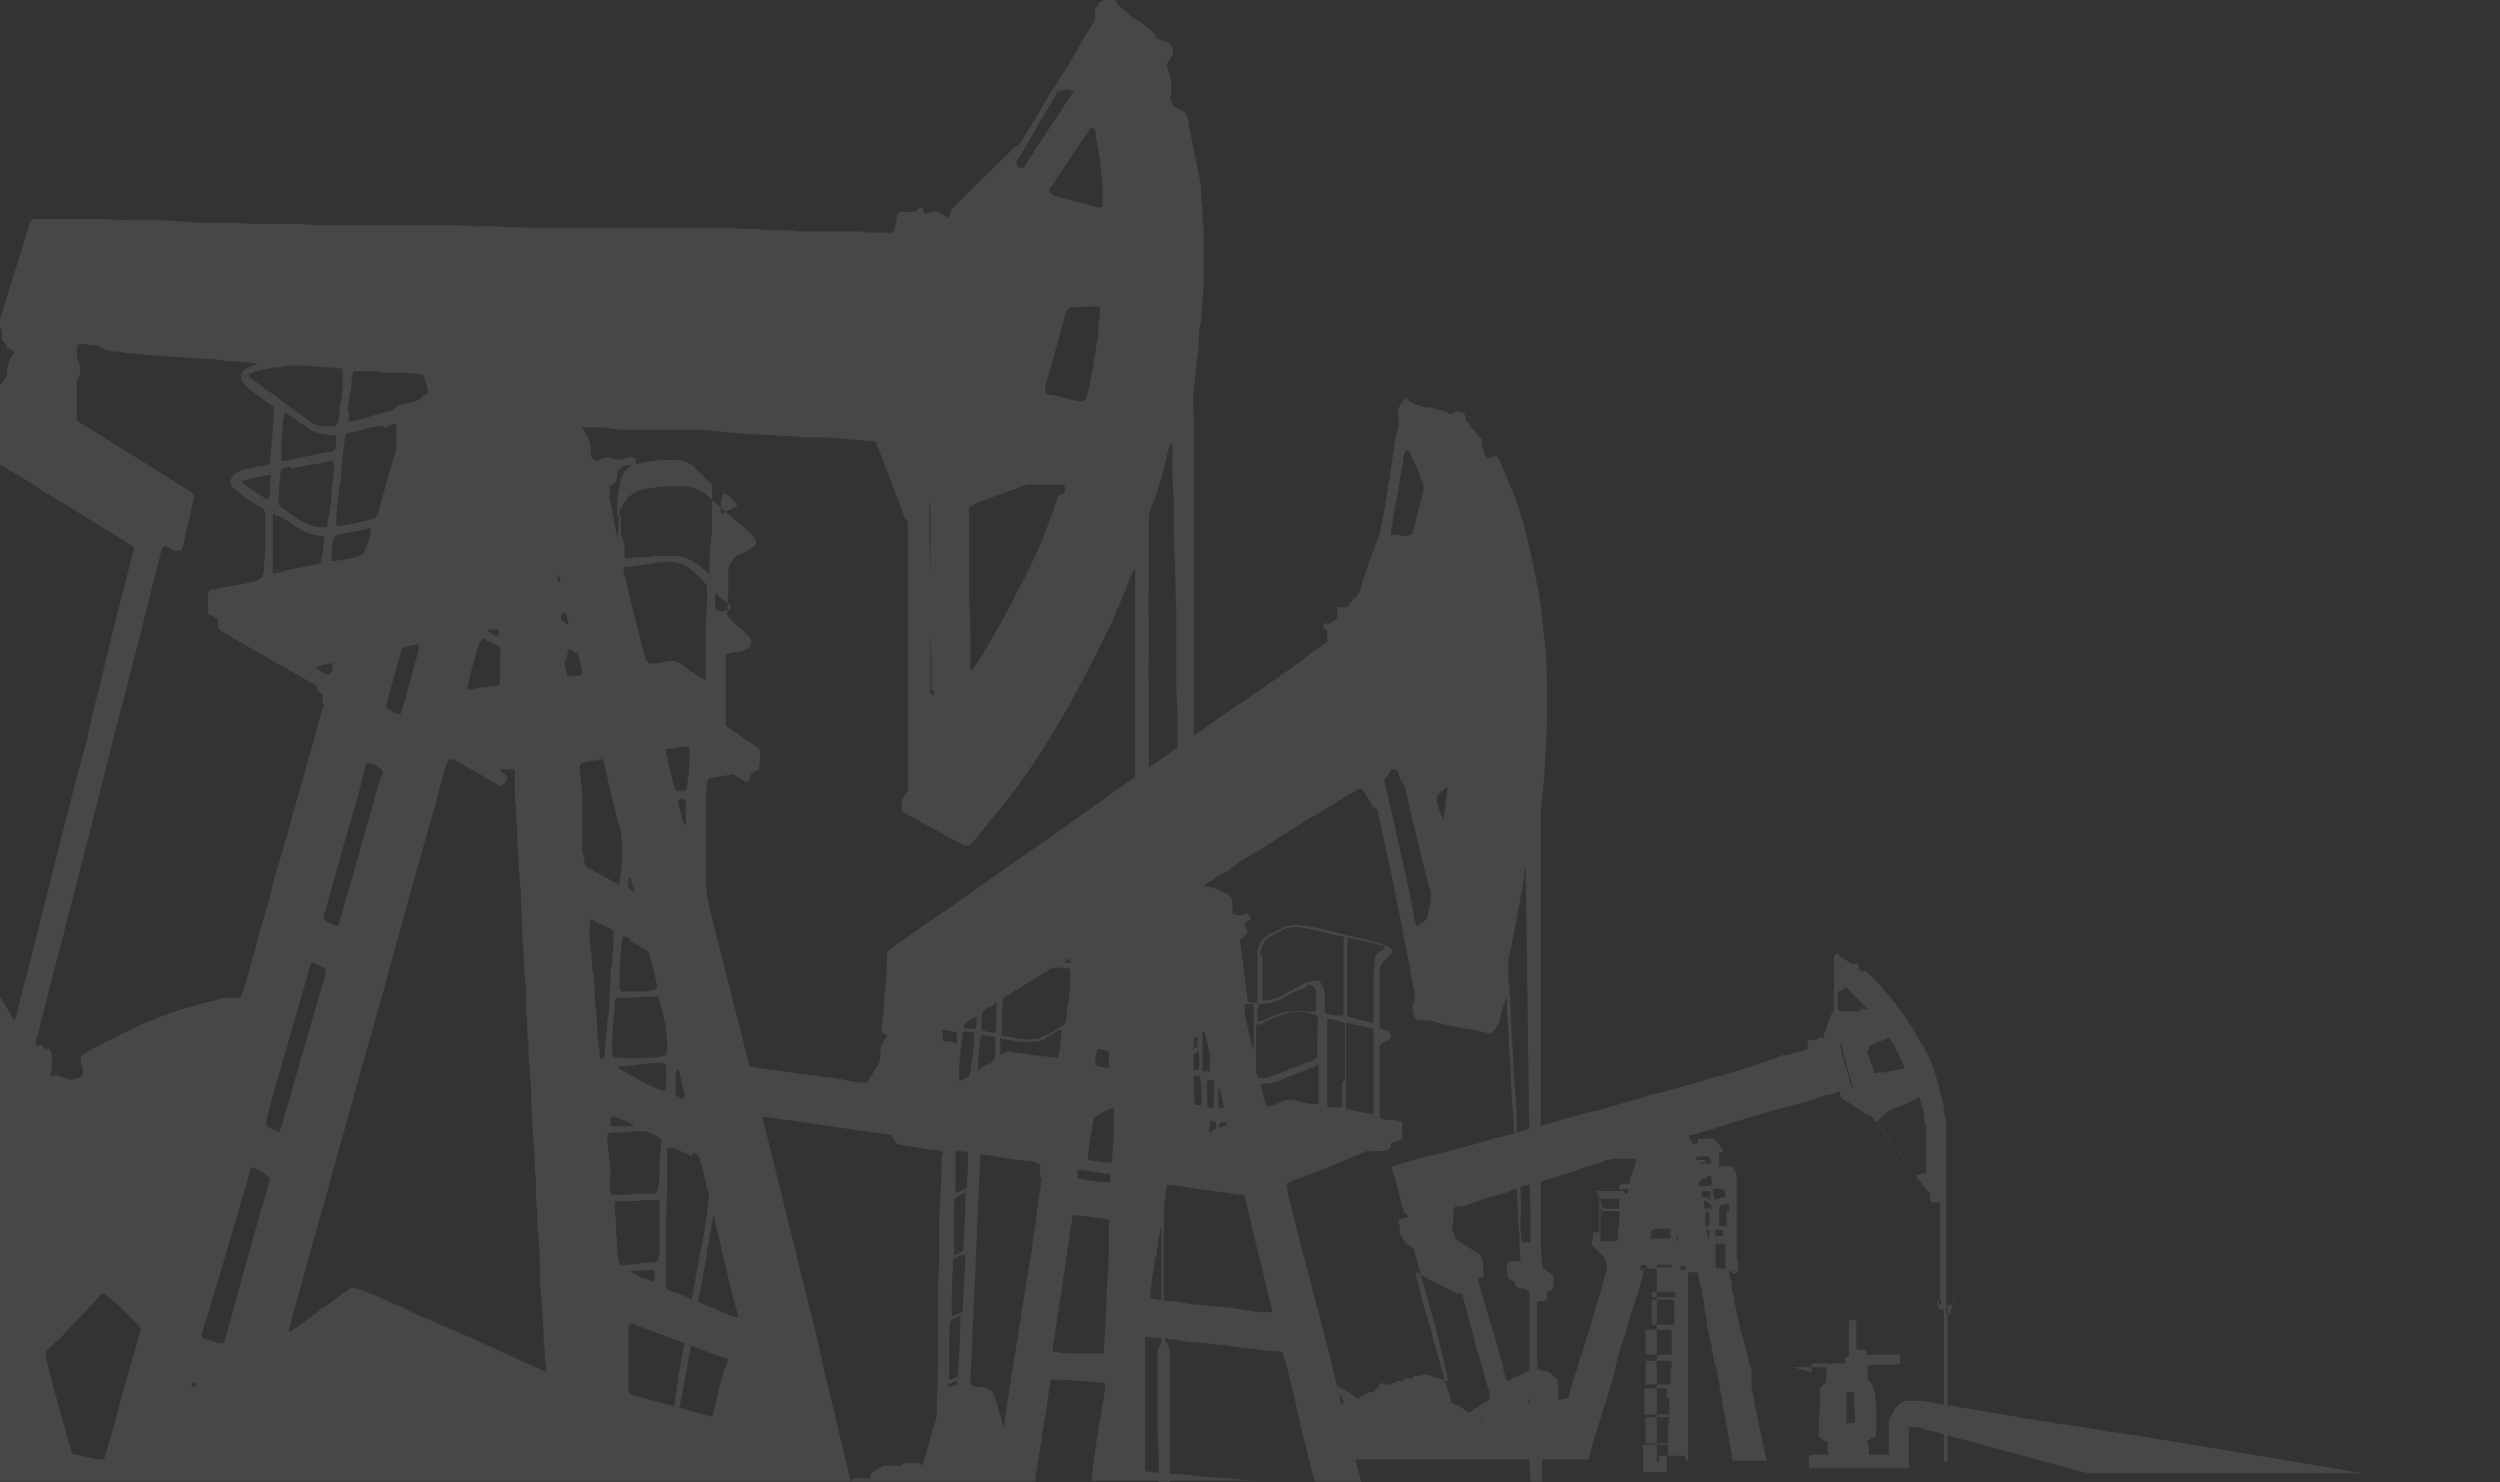 <svg width="850" height="504" viewBox="0 0 850 504" fill="none" xmlns="http://www.w3.org/2000/svg">
<rect x="0" y="0" width="850" height="504" fill="#333333" stroke="none"/>
<g clip-path="url(#clip0_1_744)">
<path d="M378.289 -1.072C379.138 0.201 379.986 1.473 381.259 2.746C382.532 3.595 383.805 4.868 385.078 6.141C388.048 7.413 388.048 7.414 390.17 9.535C391.018 9.959 391.443 10.808 392.291 11.232C392.707 11.649 392.716 12.066 392.716 12.081C393.132 12.498 393.14 12.914 393.14 12.93C393.564 12.93 394.413 13.778 395.262 13.778C396.11 13.779 396.534 14.627 397.383 14.627C398.656 15.9 399.08 17.173 398.656 18.87C397.808 19.719 397.383 20.992 396.534 21.841C397.807 25.66 399.08 29.478 397.808 33.297C398.232 34.145 398.656 34.994 398.656 35.843C399.929 37.116 401.626 37.116 402.899 38.389C403.748 39.661 404.172 40.935 404.172 42.632C405.021 46.875 405.869 50.694 406.718 54.938C407.566 59.181 408.415 63 408.415 66.818V68.091C408.839 69.788 408.84 71.485 408.84 73.183V74.88C409.264 77.001 409.264 79.547 409.264 81.669V94.398C409.264 99.49 408.415 104.158 408.415 109.25C407.567 111.796 407.566 114.342 407.566 116.888V117.736C407.566 119.858 406.718 122.404 406.718 124.949C406.293 127.495 406.293 130.042 405.869 132.163C405.445 135.557 405.869 138.951 405.869 142.346V250.203C410.966 246.519 416.064 243.015 421.161 239.511C425.828 236.541 430.496 233.146 434.739 230.176C437.709 228.054 440.68 225.932 443.65 223.811C444.499 222.962 445.348 222.538 446.196 221.689C447.894 220.417 451.288 218.295 451.288 218.295V214.476C450.864 214.051 450.015 213.627 450.015 213.627V212.354C450.015 211.93 450.439 211.93 450.863 211.93C452.561 212.354 453.41 211.081 454.683 210.232V206.414H458.077C458.501 205.99 458.926 205.141 458.926 205.141C459.774 204.292 460.198 203.444 461.047 203.02C461.471 202.171 462.32 201.746 462.32 200.897C464.018 195.382 465.714 190.289 467.836 184.773C468.26 183.925 468.261 183.076 469.109 182.228V181.379C470.382 175.863 471.23 170.347 472.079 164.831C472.928 159.315 473.776 153.798 474.625 148.282C475.049 146.585 475.474 145.312 475.474 143.615V141.918C475.049 140.221 475.474 138.523 476.322 137.25C476.747 136.402 477.595 135.977 478.02 135.129C478.868 135.553 478.868 135.978 478.868 135.978C478.868 136.401 479.712 136.824 479.717 136.826C480.565 137.25 481.414 137.675 482.263 137.675C483.535 138.523 484.808 138.523 486.081 138.523C487.354 138.523 488.203 139.372 489.476 139.372C490.324 139.372 491.173 139.796 492.021 140.221C492.87 141.069 493.719 141.069 494.567 140.221C494.984 139.804 495.4 139.796 495.416 139.796C497.962 140.22 498.387 140.645 498.387 143.19C498.811 143.615 499.659 143.615 499.659 144.464C500.083 145.312 500.508 145.737 501.356 146.585C501.781 147.009 502.629 147.858 503.054 148.707C503.902 149.131 503.902 149.98 503.902 150.828C503.902 152.95 504.752 154.647 506.024 155.92C506.873 155.92 507.722 155.071 508.57 155.071C509.419 155.495 509.843 156.344 509.843 156.769C511.54 160.587 513.237 164.406 514.935 168.649C518.329 177.984 520.451 187.319 522.148 196.654C523.421 202.595 524.27 208.111 524.694 214.052C525.543 219.992 525.967 225.933 525.967 231.873V245.026C525.967 250.967 525.118 257.332 525.118 263.696C524.694 267.515 524.27 271.334 523.846 275.152V382.788C525.249 382.343 527.635 381.66 527.656 381.654L530.627 380.806C532.324 380.381 533.597 379.957 535.294 379.533C537.416 379.109 539.538 378.26 541.659 377.836C542.508 377.836 542.932 377.411 543.78 377.411C545.902 376.987 547.6 376.138 549.297 375.714C550.57 375.714 551.419 374.865 552.691 374.865C555.237 374.017 557.359 373.593 559.904 372.744C560.753 372.32 562.026 371.896 562.875 371.896C565.421 371.471 567.967 370.622 570.513 369.773C571.785 369.773 572.634 368.925 573.907 368.925C574.756 368.924 576.029 368.076 576.877 368.076C579.423 367.228 581.544 366.804 583.666 365.955H584.515C587.485 365.106 590.031 364.258 593.001 363.409C595.122 362.561 597.244 362.136 599.365 361.287C600.638 360.863 601.912 360.015 603.185 360.015C604.458 359.59 605.306 358.741 606.579 358.741H607.852C609.549 358.317 610.822 357.469 612.52 357.469C612.944 357.469 613.792 356.62 614.641 356.62V354.074C614.641 353.65 615.065 353.649 615.065 353.649H615.489C615.914 353.649 616.338 353.65 616.338 353.226C617.187 353.65 617.187 354.074 617.187 354.074C617.611 353.65 618.036 352.801 618.46 352.801H620.157V351.528C620.582 351.104 621.006 350.255 621.006 349.406C621.43 347.709 622.279 346.436 622.703 344.739C623.127 344.315 623.552 343.466 623.552 343.466V325.221L624.4 324.372H624.824L626.098 325.646C626.522 326.07 626.946 326.069 626.946 326.069C627.795 326.494 628.219 326.918 629.067 327.342C629.484 327.759 629.902 327.766 629.916 327.767H630.341C631.189 327.342 631.19 327.342 632.038 328.19V329.464C632.038 329.888 632.887 330.312 632.887 330.312H634.584L639.676 335.404C640.1 336.253 640.948 337.102 641.797 337.95C642.221 338.375 642.646 339.223 643.07 339.647C644.343 340.92 645.192 342.193 646.04 343.466C647.313 344.739 648.162 346.436 649.011 347.709C649.859 348.982 650.708 350.255 651.557 351.952C651.981 352.801 652.83 354.074 653.254 354.923C653.678 355.347 654.526 356.196 654.526 357.044C656.224 360.014 657.497 362.984 658.346 366.379C659.194 368.925 659.619 371.046 660.043 373.168C660.467 374.441 660.892 375.29 660.892 376.562V378.685C661.74 380.382 661.74 381.655 661.74 383.352V445.727C661.74 446.469 661.74 446.562 662.024 446.573L662.164 446.575V477.766C662.728 477.852 663.285 477.934 663.832 478.002C671.045 479.275 678.683 480.548 686.32 481.821C688.018 482.246 690.14 482.67 691.837 482.67C693.534 483.094 695.655 483.519 697.353 483.519C699.05 483.943 701.172 484.367 702.869 484.367C704.991 484.791 706.688 485.216 708.385 485.216C710.082 485.64 711.779 486.064 713.477 486.064C715.174 486.489 716.871 486.913 718.568 486.913C719.841 486.913 755.908 492.853 803.432 500.915H710.082C708.385 500.491 706.687 500.067 704.99 499.643C702.391 498.9 699.467 498.158 696.787 497.415L694.523 496.778C691.843 496.036 688.919 495.293 686.32 494.551C682.926 493.702 679.956 492.853 676.985 492.005C671.588 490.463 666.542 489.269 662.164 488.109V497.068H660.892V487.77C660.882 487.767 660.871 487.764 660.861 487.762C658.74 486.913 656.619 486.489 654.497 486.064C653.648 485.64 652.8 485.216 651.951 485.216H648.98V499.218H615.036V494.975C615.884 494.551 616.308 494.551 616.732 494.551H622.249C621.401 494.127 621.4 493.278 621.4 492.854V490.308C620.976 490.308 620.127 489.459 619.703 489.459C619.279 489.035 618.431 488.61 618.431 488.186V481.396C618.855 479.275 618.854 476.729 618.854 474.184V472.062C619.276 471.22 620.948 469.961 620.976 469.94V464.849H615.884V463.575H627.341V461.454H628.613C628.195 461.036 628.602 460.617 628.613 460.605V448.725H630.311C630.727 449.141 631.144 449.149 631.159 449.149V458.908H634.554V460.605H646.011V463.575C646.011 463.575 645.586 463.575 645.162 463.575C644.313 464 643.04 464 641.343 464H634.979V469.092C636.24 469.933 637.085 472.025 637.1 472.062C637.524 473.334 637.524 474.183 637.524 475.456C637.949 476.729 637.948 477.578 637.948 478.427V487.337C637.948 488.186 637.1 489.034 636.251 489.034C635.402 489.883 634.978 489.883 634.13 489.883C634.55 489.883 634.97 490.715 634.979 490.731C635.403 491.58 635.402 492.005 635.402 492.854V494.551H642.191V483.094C642.616 482.669 643.04 481.821 643.04 481.396C643.041 480.972 643.889 480.123 643.889 479.699C644.313 478.851 644.738 478.426 645.162 478.002L646.011 477.153C646.011 476.729 646.859 476.729 646.859 476.729C646.859 476.305 647.708 476.305 647.708 476.305H653.648C655.782 476.609 658.354 477.132 660.892 477.561V445.302H659.618C659.194 444.878 659.194 444.453 659.194 444.453C658.77 444.453 658.77 443.604 658.77 443.604V442.332C659.188 441.913 659.607 441.907 659.618 441.907V408.811H657.921C656.648 408.811 656.648 408.81 656.224 407.962V405.841C654.951 404.568 653.678 402.871 652.829 401.598C652.405 401.173 651.557 400.325 651.557 399.9C651.459 399.753 651.36 399.613 651.262 399.476H652.405C652.825 399.056 653.661 399.052 653.678 399.052H654.526C654.945 398.633 654.951 398.215 654.951 398.203V383.352C654.527 382.079 654.103 380.381 654.103 379.108C654.102 377.836 653.678 376.987 653.678 376.139C653.253 375.29 652.829 374.441 652.829 373.593V373.168H652.405C651.981 373.592 651.132 374.016 650.708 374.017C649.011 374.865 647.737 375.29 646.04 376.139C644.767 376.563 643.918 376.987 642.646 377.411C642.226 377.831 641.391 378.251 641.373 378.26C641.373 378.68 640.541 379.1 640.524 379.108C639.677 379.956 638.828 380.804 637.98 381.651C637.401 381.06 637.052 380.651 636.705 379.957C636.281 379.533 635.857 379.109 635.433 379.108H634.584C633.311 377.836 631.614 376.987 630.341 376.139C629.492 375.29 628.219 374.865 627.37 374.017C626.531 374.016 626.522 373.602 626.521 373.593C625.673 373.168 625.673 372.32 625.673 371.896V371.047H625.249C623.976 371.471 622.703 372.319 621.43 372.319H620.581C619.732 372.744 618.884 373.168 618.035 373.168C616.762 373.592 615.49 374.441 614.217 374.441C613.368 374.866 612.52 375.29 611.671 375.29C610.398 375.29 609.549 376.139 608.276 376.139C606.155 376.563 604.033 377.412 601.911 377.836C599.365 378.684 597.244 379.108 594.698 379.957C593.001 380.381 590.879 381.23 589.182 381.654C587.484 382.079 585.363 382.927 583.666 383.352C583.242 383.776 582.818 383.776 582.394 383.776C581.545 384.201 581.12 384.2 580.695 384.2C580.271 384.624 579.423 384.625 578.999 384.625C577.726 385.049 576.453 385.897 575.18 385.897H574.331C574.331 386.322 574.332 387.17 574.756 387.595V388.02C574.756 388.444 575.604 388.868 575.604 388.868H576.877C577.297 388.868 577.302 388.035 577.302 388.02V387.171H582.394C582.818 387.171 583.242 387.595 583.242 387.595C583.666 388.019 584.09 388.868 584.938 389.717C585.362 390.14 585.786 390.985 585.788 390.989V391.414C585.788 391.838 585.363 391.838 585.363 391.838H584.515V396.506H588.333C589.181 396.93 589.606 397.354 589.606 397.778C590.031 398.203 590.455 399.051 590.455 399.476V427.48C590.879 427.905 590.88 428.754 590.88 428.754V431.3C590.88 431.724 590.879 432.148 590.455 432.148V432.572C590.455 432.988 590.047 432.997 590.031 432.997H589.182C588.765 432.58 588.758 432.163 588.758 432.148H587.909V432.572C587.909 433.845 588.758 435.542 588.758 436.815V438.089C589.182 439.362 589.606 440.634 589.606 441.907C589.606 443.18 590.455 444.877 590.455 446.15C590.879 448.696 591.728 451.242 592.152 453.788C592.577 454.637 593.001 455.91 593.001 456.759C593.849 458.88 594.274 461.426 594.698 463.547C595.122 464.395 595.547 465.669 595.547 466.941V472.458C595.971 473.731 596.395 475.004 596.396 476.276C596.82 479.246 597.668 481.793 598.093 484.763C598.517 486.884 598.941 488.582 599.365 490.703C599.787 492.813 600.63 496.603 600.639 496.644H589.182C588.758 496.219 588.758 495.371 588.758 494.522C588.333 491.977 587.91 489.854 587.485 487.309C587.167 485.399 586.849 483.729 586.53 481.938L585.894 478.253C585.575 476.463 585.257 474.791 584.938 472.882C584.514 470.336 584.09 468.215 583.666 465.669C583.242 463.972 582.394 461.85 582.394 460.153C581.969 459.305 581.969 458.456 581.969 457.607C581.544 456.335 581.12 454.637 581.12 453.364C580.696 452.091 580.272 450.394 580.271 449.121C580.271 447.424 579.423 445.726 579.423 444.029C579.423 442.332 578.574 440.21 578.574 438.513C578.15 436.391 577.302 434.694 577.302 432.572H573.907V496.644H573.059V494.946H567.118L566.693 495.371V500.463H558.632V491.128H563.299V497.068H564.147V494.946H567.118V491.128H563.299V490.703H567.118V484.339L567.542 483.914V481.793H563.299V480.944H567.542V475.004L566.693 475.428V472.033H563.299V470.761H566.693C567.966 470.761 567.967 470.76 567.967 469.487V464.82L568.391 465.669V462.698H563.299V470.761H559.48V462.698C559.481 462.683 559.489 462.283 559.904 462.698H563.299V460.577H567.967C568.382 460.577 568.39 460.169 568.391 460.153V452.091H563.299V450.394H569.239V442.332C569.664 441.908 569.239 441.907 569.239 441.907H563.299V441.059H569.664V439.361H563.299V431.724L562.875 431.3H559.48C559.904 431.3 559.904 430.875 559.904 430.875V430.451C559.48 430.027 559.056 430.026 559.056 430.026C557.783 430.026 557.783 430.027 557.783 431.3C557.359 431.724 557.783 431.724 557.783 431.724H559.056C558.631 432.572 558.632 432.997 558.632 433.846C557.783 435.967 557.358 438.513 556.51 440.635C556.086 441.483 555.661 442.756 555.661 443.604C554.812 445.302 554.388 446.999 553.964 448.696C553.54 450.818 552.691 452.515 552.267 454.637C551.418 456.334 550.994 458.031 550.569 459.729C550.145 461.426 549.721 462.699 549.297 464.396C548.873 467.366 548.023 469.912 547.175 472.458C546.751 474.155 546.327 475.428 545.902 477.125C545.054 478.822 544.629 480.52 544.205 482.217C543.357 484.763 542.932 486.884 542.083 489.006C541.234 491.552 540.811 493.674 539.962 496.22H524.268C524.268 496.364 524.27 496.506 524.27 496.646V504.707H520.451V503.858C520.179 501.412 520.082 498.791 520.047 496.22H460.803C461.445 498.643 462.095 501.053 462.744 503.435V504.283H447.045C445.348 496.646 443.226 489.432 441.528 481.794C440.255 475.429 438.559 468.64 436.861 462.275C436.437 461.427 436.437 460.578 436.013 459.729C434.74 459.305 433.466 459.306 432.193 459.306C429.223 459.306 426.253 458.457 423.283 458.457C420.313 458.033 416.918 457.184 413.948 457.184C410.978 456.759 407.583 456.335 404.613 456.335C401.88 455.788 398.969 455.418 396.11 455.11V455.49C396.11 456.339 396.958 456.763 396.959 457.188C397.808 458.46 397.808 459.734 397.808 461.431V501.124C399.349 501.238 400.92 501.312 402.491 501.312C407.159 501.737 412.251 502.586 416.918 502.586C421.161 503.01 424.98 503.435 428.799 503.435H397.808V512.773H393.988V503.435H371.092C371.516 498.343 372.365 492.826 373.214 487.734C374.062 482.643 374.911 477.127 375.76 472.035V470.338C373.638 469.914 363.455 469.064 358.787 469.064H357.09V470.338C356.241 475.005 355.817 479.249 354.969 483.916C354.12 489.432 353.271 494.524 352.423 500.04C352 501.308 351.998 503.838 351.998 503.858H289.199C289.199 503.858 289.624 503.01 290.048 503.01C290.896 502.585 291.745 502.586 292.594 502.586C293.442 502.586 294.715 503.01 295.988 502.586C295.564 501.313 296.413 500.464 297.686 500.04C298.527 499.619 300.205 498.363 300.231 498.343H306.172C306.596 498.343 307.021 497.494 307.445 497.494H312.537C312.961 497.495 313.385 498.343 313.81 498.343V497.494C315.507 492.402 316.78 486.886 318.478 481.794V476.278C318.902 472.035 318.901 468.216 318.901 463.973V436.393C319.326 432.149 319.326 428.33 319.326 424.087V413.903C319.75 407.114 320.175 399.901 320.175 393.112C320.599 392.688 320.599 391.839 320.175 391.415C319.326 390.991 318.477 390.991 317.629 390.991C313.81 390.567 309.991 389.718 306.172 389.294C304.899 388.87 304.051 388.445 304.051 387.597C304.051 387.173 303.203 386.324 303.202 385.899C288.311 383.869 273.69 381.569 259.123 379.645C259.917 382.895 260.723 386.133 261.603 389.298C263.3 396.087 264.997 403.3 266.694 410.089C268.392 417.302 270.513 424.94 272.21 432.577C273.907 438.942 275.181 444.882 276.878 451.247C278.575 458.036 279.848 464.825 281.545 471.614C282.394 474.584 282.817 477.131 283.666 480.101C285.363 488.163 287.485 495.8 289.183 503.862C290.031 507.257 290.88 511.076 291.729 514.895H-130.465V481.374C-126.646 476.707 -123.251 472.039 -119.433 467.371C-118.16 465.674 -116.462 463.553 -115.189 461.855V461.007H-119.009C-120.706 461.431 -122.403 461.431 -124.101 461.431H-129.616V396.936C-126.222 393.965 -123.251 391.419 -120.281 388.449C-117.311 385.903 -114.341 382.933 -111.371 380.387L-109.674 378.689C-108.825 378.689 -108.825 377.841 -108.825 377.841C-109.25 376.568 -110.098 375.295 -110.522 374.022C-110.947 372.75 -111.795 371.476 -111.795 370.203C-111.371 369.355 -110.946 368.93 -110.946 368.506C-109.673 366.809 -108.401 365.536 -107.128 363.839C-107.128 363.415 -106.279 362.99 -106.279 362.565V361.293C-106.704 359.596 -107.552 358.323 -108.4 357.05C-111.371 351.958 -113.917 347.29 -116.887 342.198C-118.16 339.652 -119.857 337.531 -121.13 334.985C-121.554 334.561 -121.979 334.136 -121.979 333.712C-122.386 334.526 -122.403 334.559 -122.403 334.561C-122.828 335.833 -122.827 337.107 -122.827 338.38C-123.676 341.774 -124.1 345.593 -124.524 348.987C-124.949 352.382 -125.374 355.776 -125.798 359.171C-126.222 362.99 -127.071 367.233 -127.495 371.052C-127.919 373.173 -128.768 375.72 -128.768 378.266V335.409C-128.343 332.439 -127.919 329.469 -127.495 326.499V322.256C-127.919 321.407 -128.768 319.285 -128.768 319.285V284.491L-127.919 283.643C-124.949 281.097 -122.403 278.127 -119.009 275.581C-118.16 275.157 -117.312 274.308 -117.312 273.46C-116.887 272.187 -116.038 271.338 -114.766 271.338C-113.068 271.338 -111.795 271.763 -110.522 272.611C-109.674 273.036 -108.825 273.884 -107.977 274.732C-105.855 274.732 -104.582 275.581 -102.885 276.43C-102.036 276.854 -101.187 277.703 -100.339 278.976C-99.915 279.824 -99.49 280.673 -98.642 281.521C-96.944 281.521 -94.823 283.219 -92.701 283.219C-91.428 282.794 -91.428 281.945 -91.428 281.097C-89.306 273.459 -87.185 266.246 -85.064 258.608C-84.951 258.27 -84.841 257.93 -84.731 257.588C-83.145 256.746 -81.558 255.583 -79.972 254.79C-78.699 253.941 -77.425 253.092 -76.152 252.668C-69.788 249.698 -63.423 247.152 -57.059 244.606C-53.664 243.333 -49.845 242.484 -46.45 241.636C-44.329 240.787 -42.631 240.787 -40.51 241.636C-36.267 243.333 -32.448 245.455 -28.629 248.001C-24.81 250.971 -23.538 255.215 -23.962 259.882C-23.962 262.003 -24.811 264.549 -25.659 266.671C-27.781 273.035 -30.327 278.976 -33.297 284.916C-34.57 287.462 -35.419 290.007 -36.691 292.129C-39.662 298.069 -42.631 304.01 -46.45 309.526C-48.572 312.496 -50.269 315.466 -52.391 318.437C-53.239 319.285 -53.664 320.134 -54.088 320.559C-54.512 320.983 -54.937 321.407 -56.21 321.407C-57.483 320.983 -58.756 320.134 -60.453 320.134C-62.999 321.831 -65.12 323.529 -65.12 326.499C-64.696 328.196 -62.999 329.469 -62.999 331.166C-62.999 332.015 -63.423 332.439 -63.848 333.288C-64.696 334.561 -65.545 335.41 -66.394 336.683C-66.818 337.107 -67.242 337.956 -67.666 338.38V340.077C-67.242 340.926 -66.394 341.35 -66.394 342.198C-64.696 345.593 -62.998 348.987 -60.877 352.382C-60.453 353.655 -59.604 354.504 -59.18 355.353C-57.483 356.625 -55.361 356.625 -53.664 356.625C-52.391 355.776 -51.542 354.504 -50.693 353.655C-50.269 353.231 -49.845 352.382 -49.845 351.533V350.685C-50.269 349.836 -51.118 348.987 -51.118 348.139V346.441C-50.694 344.744 -49.42 343.471 -48.148 342.198C-47.723 341.35 -46.875 340.501 -46.875 340.501C-46.451 339.653 -47.298 338.804 -47.299 338.38C-48.572 336.683 -49.42 334.561 -50.693 332.863C-51.966 330.742 -53.24 328.621 -54.513 326.499V326.074C-54.513 325.65 -54.088 325.226 -54.088 324.802C-53.664 323.953 -52.391 323.104 -51.542 322.68C-48.996 320.134 -46.875 317.588 -44.329 315.467L-40.51 311.647C-39.237 310.799 -38.389 309.95 -37.54 309.102C-35.419 307.404 -33.296 305.707 -32.023 303.586C-32.023 303.162 -31.175 302.737 -30.751 302.312C-28.629 302.737 -26.932 303.585 -25.234 304.858C-23.537 305.283 -21.84 306.132 -19.719 306.98C-19.294 307.829 -18.446 308.678 -18.021 309.526L-10.384 322.256C-9.535 323.529 -8.686 324.801 -7.838 326.074C-3.595 332.863 0.649 339.652 4.468 346.441C4.67 346.643 4.871 346.845 5.027 347.001C5.401 346.171 5.74 345.077 5.74 344.32C12.529 318.437 18.894 292.13 25.683 265.822C26.956 261.155 28.229 256.487 29.502 251.819C30.775 245.879 32.048 239.938 33.745 233.998C37.14 219.147 40.959 204.296 44.777 189.445C45.202 188.597 45.626 187.324 45.626 186.051C44.777 185.626 44.352 185.202 44.352 185.202C41.807 183.505 38.837 181.808 36.291 180.11C29.078 175.867 21.864 171.199 14.65 166.956C9.559 163.562 4.468 160.591 -0.624 157.621C-10.808 152.105 -20.567 145.74 -30.751 139.8C-36.267 136.83 -41.359 133.436 -46.875 130.466C-47.724 130.042 -48.572 129.192 -49.421 129.192C-50.267 129.193 -50.27 130.036 -50.27 130.041C-50.415 130.916 -50.614 131.791 -50.843 132.666C-50.945 132.616 -51.039 132.587 -51.118 132.587C-51.967 132.163 -53.239 131.314 -54.088 130.89C-54.937 130.465 -55.361 130.041 -55.361 129.192C-54.937 128.344 -54.513 127.071 -54.513 126.223C-53.24 121.555 -51.966 116.887 -50.693 112.22C-50.269 111.371 -50.27 110.947 -50.27 110.099C-49.845 109.674 -49.421 108.825 -49.421 108.825C-47.299 108.401 -45.602 108.401 -43.904 108.401H-37.964C-37.115 108.402 -36.267 109.25 -35.418 109.674C-31.175 112.22 -27.356 114.766 -23.113 117.312C-16.749 121.555 -9.959 125.374 -3.595 129.617C-2.322 130.042 -1.473 131.314 -0.2 131.314C0.222 130.47 0.645 130.466 0.648 130.466C1.073 129.617 1.921 128.344 2.346 127.495C2.346 124.525 3.194 121.979 4.892 119.857V119.434C4.043 119.009 3.194 118.584 2.346 118.16C2.346 117.312 1.497 116.463 0.648 115.614V112.22C0.224 111.795 -0.624 110.947 -0.624 110.522C0.225 108.401 0.648 105.855 1.497 103.733C4.043 95.671 6.589 87.185 9.135 79.123C9.559 78.275 9.983 77.002 9.983 76.153C10.408 75.305 10.832 74.456 11.681 74.456H36.715C39.685 74.88 42.231 74.88 45.201 74.88H52.839C58.355 74.88 63.872 75.728 69.388 75.728H80.42C83.39 76.153 85.936 76.153 88.906 76.153H102.06C105.03 76.578 108.424 76.577 111.395 76.577H153.826C156.372 76.577 158.494 76.578 160.615 77.002H161.888C165.707 77.002 169.102 76.577 172.496 77.426C174.618 77.001 176.315 77.426 178.437 77.426H248.448C250.994 77.85 253.116 77.851 255.662 77.851H257.783C259.374 78.169 261.204 78.248 262.915 78.268L266.229 78.281C267.94 78.301 269.77 78.381 271.361 78.699H292.577C294.698 79.124 296.396 79.123 298.093 79.123H303.185C303.609 78.699 304.033 78.275 304.033 77.851C304.458 76.578 304.882 75.304 304.882 74.031C304.882 73.183 305.307 72.334 306.155 71.91C307.853 71.91 309.55 72.335 311.247 71.91C312.096 71.486 312.096 70.637 313.368 70.637C314.217 71.061 313.793 72.758 315.065 72.759C315.914 72.335 316.339 71.91 317.188 71.91H318.46C319.309 72.335 320.582 72.759 320.582 72.759L322.279 74.456C322.704 73.183 323.127 72.334 323.552 71.061C330.341 64.272 337.554 57.483 344.768 50.27C345.192 49.845 345.616 49.421 346.465 49.421C347.313 48.148 348.162 46.451 349.011 45.178C351.981 40.086 354.951 35.843 357.497 30.751C357.921 30.327 358.771 29.478 358.771 29.054C359.619 28.205 360.044 27.356 360.468 26.508C363.014 22.689 365.135 18.87 367.257 15.052C368.954 12.082 370.651 9.536 372.349 6.565V3.171C372.773 2.747 373.197 2.322 373.197 1.897C373.198 1.473 374.046 0.625 374.046 0.625C375.319 0.201 376.592 -1.072 378.289 -1.072ZM-51.542 489.436C-51.966 489.011 -52.815 489.436 -52.815 489.436C-55.361 491.699 -57.342 494.527 -58.756 497.922C-59.18 498.346 -59.18 499.195 -59.18 500.044H-58.756L-59.18 500.893C-55.361 500.468 -51.966 500.468 -48.148 499.619V498.347C-49.42 494.528 -50.693 491.133 -51.542 489.436ZM391.459 454.638C390.611 454.638 390.186 454.214 389.338 454.638V500.04C390.186 500.464 390.611 500.464 391.459 500.464C392.279 500.566 393.125 500.668 393.988 500.765V495.376C393.564 490.709 393.564 485.617 393.564 480.949V458.885C393.989 458.036 394.837 457.187 394.837 456.339V454.976C393.692 454.858 392.561 454.748 391.459 454.638ZM35.442 439.791C34.595 439.791 33.747 440.638 33.745 440.64C30.351 444.883 26.107 448.701 22.288 452.944C21.015 454.642 19.318 455.915 17.621 457.612C16.773 458.037 16.348 458.885 15.499 459.733V461.007C18.045 472.039 21.44 483.071 24.41 494.104C24.834 494.528 25.259 494.527 25.683 494.527C28.228 494.952 30.775 495.8 33.32 496.225H34.594C35.867 495.8 35.866 494.952 35.866 494.527C37.139 490.709 37.988 486.89 39.261 483.071C40.958 475.858 43.08 468.644 45.201 461.431C46.05 458.461 46.898 455.491 47.747 452.521V451.672C47.323 450.823 46.898 450.398 46.05 449.55C42.655 446.155 39.261 442.761 35.442 439.791ZM563.299 490.703H559.48V481.793H563.299V490.703ZM333.328 393.112C332.055 418.571 331.207 443.606 329.934 469.064V470.762C331.207 471.61 332.904 471.61 334.177 471.61C336.298 472.035 337.572 472.884 337.996 474.581C338.42 475.854 339.269 477.551 339.269 478.824C340.117 480.521 340.542 482.643 340.966 485.188C341.39 484.34 341.391 484.34 341.391 484.34C342.664 476.702 343.512 469.489 344.785 462.275C346.058 455.062 346.907 448.273 348.18 441.06C349.028 435.544 349.877 430.452 350.726 425.36C351.15 421.117 351.999 417.298 352.423 413.055C352.847 409.236 353.696 404.993 354.12 400.75L353.695 400.326V399.478C353.271 398.629 353.695 398.204 353.695 397.355V396.083C352.847 395.234 351.574 394.81 350.301 394.81C345.209 394.385 340.542 393.537 335.45 392.688H333.328V393.112ZM627.769 473.755V483.075H627.765V483.942C628.613 483.942 629.887 483.518 630.735 483.942V480.548C630.311 478.426 630.311 476.729 630.311 474.607V473.335H628.189L627.769 473.755ZM1005.43 483.902H1005.01C1004.59 483.902 1004.16 483.478 1004.16 483.054C1004.16 482.214 1005.41 482.205 1005.43 482.205V483.902ZM503.895 481.368C503.478 481.785 503.471 482.202 503.471 482.217V482.642C503.895 482.217 503.895 481.368 503.895 481.368ZM234.922 457.514C234.1 462.248 233.222 466.986 232.341 471.61C231.876 473.933 231.435 476.276 231.002 478.631C232.279 478.979 233.565 479.329 234.87 479.677C237.335 480.402 239.752 481.075 242.135 481.734C242.995 478.333 243.843 474.949 244.646 471.605C245.433 468.456 246.222 465.307 247.687 462.158C246.547 461.754 245.393 461.363 244.205 461.007C241.002 459.842 237.999 458.678 234.922 457.514ZM563.299 480.944H559.48C559.056 480.944 559.056 480.944 559.056 480.52V472.033H563.299V480.944ZM462.744 267.939C462.325 268.358 461.493 268.364 461.472 268.364C460.623 269.213 459.774 269.637 458.926 270.062C453.834 273.032 449.166 276.001 444.074 278.972C438.558 282.366 433.466 285.761 427.95 289.155C424.556 291.277 421.161 292.974 418.191 295.52C417.767 295.944 417.342 296.368 416.918 296.368C414.372 297.641 412.251 299.338 409.705 300.611C409.705 300.611 409.705 301.036 409.705 301.46C412.251 301.46 414.373 302.733 416.494 303.582C416.919 303.582 417.767 304.006 417.767 304.431C418.615 305.279 419.04 306.128 419.04 307.4V310.795C421.586 311.219 421.161 311.643 422.858 310.795C423.707 310.371 424.556 310.795 424.556 311.22C425.404 311.644 425.404 312.917 424.556 312.917C423.283 313.341 423.283 314.19 423.283 315.463C424.556 316.311 424.556 317.16 423.283 318.009C422.859 318.433 422.434 319.281 421.586 319.281L424.132 339.648V340.497C424.556 340.921 425.829 340.922 426.678 340.922H427.526V323.524C427.951 320.979 429.224 318.857 431.77 317.584C432.618 317.16 433.891 316.735 435.164 315.887C437.286 314.614 440.256 314.19 442.802 314.614C446.196 315.039 449.591 315.887 452.985 316.735C458.501 318.008 463.593 319.282 468.685 320.555C469.957 320.979 471.23 321.403 472.079 321.827C473.352 322.676 473.777 323.525 472.504 324.798L471.655 325.646C469.958 326.919 469.109 328.616 469.109 330.313V349.408C469.958 349.832 470.382 350.257 471.23 350.257C472.079 350.681 472.928 351.529 472.928 352.378C472.928 353.227 472.079 353.651 471.23 354.075C470.806 354.5 469.958 354.5 469.109 355.349V379.959C470.382 380.807 471.655 380.808 472.928 380.808C474.201 380.808 475.474 380.808 476.747 381.656V386.323C476.747 387.172 476.323 387.596 475.898 387.597C475.05 388.021 474.625 388.445 473.776 388.445C472.928 388.445 472.928 388.87 472.928 389.294C472.927 390.142 472.08 390.991 471.655 390.991C470.807 391.416 468.26 391.415 466.987 391.415H464.441C455.955 395.234 447.044 398.629 438.134 402.023C438.133 402.447 437.285 402.447 437.285 402.447C437.709 403.72 437.71 404.145 437.71 404.993L442.802 425.36C445.772 436.817 448.742 447.849 451.712 459.306C452.681 463.182 453.65 467.304 454.619 471.298C455.496 471.542 456.23 472.128 457.221 472.458C457.645 472.882 458.493 473.307 458.493 473.307C459.342 473.731 459.766 474.155 460.19 474.579L461.039 475.428H461.888C462.736 475.003 463.585 474.155 464.434 474.155C464.853 473.736 465.685 473.317 465.706 473.307H466.979L467.828 472.458C468.252 472.034 468.677 471.185 468.677 471.185L469.525 470.336H470.374C470.798 470.76 471.647 470.761 472.071 470.761H472.92C473.344 470.336 473.769 470.336 473.769 470.336C474.617 469.912 475.041 469.487 475.89 469.487H477.163C477.163 468.639 477.587 468.639 478.012 468.639H479.709C480.133 468.639 480.558 468.215 480.558 468.215V467.79H483.104C483.104 467.374 483.513 467.366 483.527 467.366H485.225C485.646 467.366 486.487 467.785 486.498 467.79C486.917 468.209 487.751 468.215 487.771 468.215C488.195 468.215 489.043 468.638 489.468 468.639C489.956 468.883 490.585 469.125 491.192 469.288C491.437 470.173 491.694 471.073 492.014 472.033C492.438 473.306 493.287 475.003 493.287 476.276V476.701C493.711 477.125 494.56 477.55 494.984 477.55C496.257 477.974 497.53 478.822 498.379 479.671C498.774 480.066 498.801 480.094 498.803 480.096H500.076C500.5 479.671 501.349 478.822 501.773 478.822C503.046 477.974 504.319 477.125 505.592 476.276H506.017L506.44 474.579V473.73C506.016 471.609 505.167 469.911 504.743 467.79C503.895 465.244 503.471 462.699 502.622 460.153C502.198 458.456 501.349 457.183 501.349 455.91C500.924 453.789 500.076 451.243 499.651 449.121C498.803 446.151 497.954 442.756 497.105 439.786H494.984C493.711 438.938 492.438 438.513 491.165 437.664C489.892 437.24 489.043 436.391 487.771 435.967C486.073 435.118 484.801 434.269 483.104 433.421C483.078 433.396 483.049 433.373 483.021 433.348L482.679 432.148C482.254 430.027 481.406 427.905 480.981 425.783C480.557 424.086 480.557 424.511 479.284 423.662C478.86 423.238 478.436 422.814 478.012 422.813C477.587 422.813 477.587 422.389 477.587 422.389V421.965C477.163 421.541 476.738 421.116 476.738 420.691C475.89 419.843 475.89 418.994 475.89 417.722V416.448C475.466 416.024 475.466 415.175 475.466 414.751H475.89C476.738 414.327 477.587 413.902 478.436 413.902H478.86C478.436 413.478 478.436 413.054 478.436 413.054C478.044 412.662 478.014 412.632 478.012 412.63C477.163 412.206 477.163 411.781 477.163 411.356C476.739 410.084 476.314 409.235 476.314 407.962C475.466 405.416 475.041 402.87 474.192 400.324C473.768 399.052 473.344 398.203 473.344 397.354C472.927 396.937 473.33 396.52 473.344 396.506H474.192C475.465 396.082 476.739 395.232 478.012 395.232C479.285 394.808 480.982 394.384 482.255 393.96C483.952 393.536 485.649 393.111 487.347 392.687H488.195C489.044 392.262 489.893 391.838 490.741 391.838C491.59 391.838 492.862 390.99 493.711 390.989C494.984 390.989 495.833 390.141 497.105 390.141C498.378 390.141 499.227 389.292 500.5 389.292C502.622 388.868 504.319 388.019 506.44 387.595C507.713 387.17 508.562 386.746 509.411 386.746C510.684 386.746 511.533 385.897 512.806 385.897C513.508 385.757 514.162 385.568 514.802 385.365C514.629 383.245 514.511 381.119 514.511 379.11C514.086 374.019 513.662 368.927 513.662 363.835C513.238 358.743 512.813 353.651 512.813 348.56C512.389 345.589 512.389 342.619 512.389 339.648C511.965 339.224 512.389 338.8 511.965 338.8V339.648C511.116 342.194 510.267 344.316 509.843 346.862C509.418 348.984 508.146 350.256 506.873 351.529C502.63 350.256 498.387 349.832 494.144 348.983C492.446 348.559 490.324 348.135 488.627 347.711C486.93 346.862 485.233 346.862 483.111 346.862C481.838 347.287 480.565 346.013 480.565 344.74C480.141 343.467 480.141 342.195 480.565 340.922C480.99 340.498 480.99 339.649 480.99 339.225V337.527C480.142 333.709 479.717 330.314 478.868 326.495C477.171 318.433 475.898 310.795 474.201 302.733C472.504 294.247 470.382 285.336 468.685 276.85C468.684 276.001 468.26 275.153 467.412 274.729C466.563 274.304 466.139 273.456 466.139 273.031C465.29 271.758 464.866 270.91 464.018 269.637C463.593 268.788 462.744 268.364 462.744 267.939ZM214.503 449.975C213.655 449.975 213.654 450.823 213.654 450.823V471.614C213.654 472.463 213.655 472.888 214.079 473.736C214.927 474.585 215.352 474.585 216.2 474.585C220.635 475.768 224.864 476.948 229.174 478.131C229.239 477.796 229.304 477.462 229.371 477.127C230.191 470.571 231.406 463.619 232.635 456.654C231.973 456.408 231.304 456.161 230.627 455.915C225.96 454.218 221.716 452.52 217.049 450.823C216.2 450.399 215.352 449.975 214.503 449.975ZM455.531 475.005C455.691 475.71 455.858 476.416 456.022 477.125H456.796V476.276C456.372 475.852 456.371 475.428 456.371 475.428C456 474.686 455.629 474.269 455.258 473.893C455.35 474.265 455.439 474.636 455.531 475.005ZM520.019 475.428C519.594 475.852 519.595 476.277 519.595 476.701H520.026V475.428H520.019ZM548.872 393.96C548.024 393.96 547.599 394.384 546.751 394.384H545.478V394.809C543.356 395.657 540.81 396.081 538.688 396.93C537.416 397.354 536.143 398.203 534.87 398.203C532.749 399.052 530.626 399.476 528.505 400.324C527.232 400.749 525.535 401.173 524.262 401.598C524.118 401.598 523.98 401.609 523.846 401.628V423.238C523.846 425.36 524.27 427.482 524.27 429.604C524.27 430.028 524.694 430.452 524.694 431.301C525.543 431.725 526.392 432.574 527.24 432.998C528.088 433.422 528.089 433.846 528.089 434.271C528.089 435.543 528.513 436.817 528.089 438.09C527.665 438.514 526.815 438.938 525.967 438.938V441.908C524.694 442.757 523.421 441.908 522.572 442.757V461.427C522.681 462.841 522.762 464.255 522.822 465.669H523.413C523.837 466.093 524.687 466.093 525.535 466.093C525.96 466.093 526.808 466.517 527.232 466.941C527.657 467.366 528.081 467.791 528.505 468.215C529.353 468.639 529.778 469.487 529.778 470.336V476.276C530.627 475.852 531.9 475.428 532.748 475.428H533.173V475.004C533.597 474.155 534.021 472.882 534.021 472.033C534.87 469.912 535.294 467.79 536.143 465.669C536.567 463.972 536.992 462.698 537.416 461.001C538.264 459.304 538.689 457.607 539.113 455.91C539.538 454.213 540.386 452.516 540.811 450.818C541.235 448.697 542.083 446.575 542.508 444.453C543.356 442.332 543.78 440.21 544.629 438.089C545.053 435.967 545.478 433.845 546.326 431.724V429.603C545.909 429.185 545.902 428.768 545.902 428.754V428.329C545.902 427.905 545.478 427.48 545.478 427.48L541.234 423.237V422.389C541.659 421.54 541.659 420.268 541.659 419.419V418.994H543.356C543.78 418.994 543.78 418.994 543.78 418.57V406.689L542.932 405.841V404.992H551.418L550.569 404.144V402.87H550.994C551.419 402.446 552.267 402.446 553.115 402.446H553.964C554.388 401.598 554.389 400.324 554.389 400.324L556.086 395.657V393.96H548.872ZM65.144 471.614H65.568C66.417 471.614 66.842 471.19 66.842 470.766C66.418 469.917 65.993 469.917 65.144 469.917V471.614ZM324.842 469.489C323.993 469.914 323.144 470.762 322.296 470.762V471.61C323.565 471.187 325.677 470.764 325.69 470.762H325.267C325.267 469.913 325.69 469.489 324.842 469.489ZM481.406 432.572C481.805 432.572 482.577 432.95 483.021 433.348L484.376 438.089C484.385 438.122 485.227 441.068 485.649 442.756C486.498 445.302 486.922 447.424 487.771 449.97C488.195 451.667 488.62 453.364 489.044 455.485C489.893 458.031 490.317 461.001 491.165 463.547C491.165 464.82 492.014 466.093 492.014 467.366C492.014 467.791 492.014 468.639 492.438 469.063V469.487C492.078 469.487 491.641 469.409 491.192 469.288C490.788 467.826 490.421 466.406 489.893 464.82C489.893 463.123 489.043 461.85 488.619 460.153C488.195 458.032 487.346 455.91 486.922 454.213C486.922 453.364 486.922 452.939 486.498 452.091C485.649 449.545 485.225 447.424 484.376 444.878C483.527 442.332 483.104 439.786 482.255 436.815C482.255 435.543 481.406 434.694 481.406 433.421V432.572ZM515.734 403.997C515.165 404.169 514.608 404.355 514.078 404.567C513.229 404.992 511.956 405.841 510.684 405.841C508.138 406.689 506.016 407.113 503.471 407.962C502.198 408.386 500.924 409.235 499.651 409.235C498.803 409.66 498.379 410.084 497.53 410.084H494.984L494.136 410.933V414.751C494.136 415.6 493.711 416.448 493.711 417.297V418.57C494.135 418.995 494.56 419.843 494.56 420.691L495.408 421.54C495.833 421.964 496.257 422.389 496.682 422.389C498.803 423.662 500.5 424.935 502.622 426.208C503.471 426.208 503.471 427.057 503.471 427.057C503.471 427.481 503.894 427.905 503.895 428.329C504.319 428.753 504.319 429.602 504.319 430.026V434.27H502.622V435.543C503.046 437.664 503.895 439.362 504.319 441.483C505.168 444.453 506.017 447.423 506.865 450.394C508.138 453.788 508.986 457.183 509.835 460.577C510.259 462.274 511.108 463.547 511.108 465.244C511.108 466.517 511.957 467.791 511.957 469.063C512.381 469.488 512.381 469.487 513.229 469.487C514.078 469.063 514.503 468.215 515.352 468.215C516.2 467.791 517.048 467.366 518.321 466.941C519.019 466.592 519.43 466.244 520.026 466.131V438.938C519.178 438.938 518.754 438.09 517.905 438.09H516.208L515.359 437.241C515.359 435.968 514.511 435.543 513.662 435.119C512.814 434.695 512.389 433.847 512.389 432.998V431.725C511.965 430.876 512.389 430.027 512.813 429.179C513.662 428.755 514.086 428.755 514.935 428.755H517.057V428.33C516.632 425.36 516.632 422.814 516.632 420.269C516.208 416.874 516.208 413.903 516.208 410.509C515.784 408.812 515.783 406.69 515.783 404.568C515.766 404.377 515.75 404.187 515.734 403.997ZM326.539 447.425C325.266 447.849 323.993 448.273 323.145 449.122C322.72 451.244 322.721 453.79 322.721 455.911V469.064C323.994 469.064 326.115 467.792 326.115 467.792L325.69 467.367C326.115 460.578 326.539 454.214 326.539 447.425ZM615.884 466.546L609.52 464.849H615.884V466.546ZM153.401 258.185C152.553 258.185 152.129 258.609 152.129 259.033C151.705 259.882 151.28 260.731 151.28 261.579C149.583 267.095 148.31 273.036 146.612 278.552C144.915 284.492 143.219 290.432 141.521 296.372C139.4 304.01 137.278 311.648 135.156 319.285C133.883 324.377 132.186 329.894 130.913 334.985C128.792 341.774 127.094 348.987 124.973 355.776C122.851 363.414 120.73 371.052 118.608 378.689C117.335 383.781 115.638 388.873 114.365 393.965C112.244 401.178 110.546 408.392 108.425 415.181C106.303 422.818 104.181 430.456 102.06 438.094C100.787 442.761 99.514 447.428 98.241 452.096C98.241 452.096 98.241 452.52 98.241 452.944C99.514 452.52 99.939 451.671 100.787 451.247C101.636 450.823 102.485 449.974 103.333 449.55C103.757 449.125 104.606 448.277 105.454 447.853C106.303 447.428 107.151 446.58 108 446.155C108.424 445.731 109.274 444.882 110.122 444.458C110.971 444.033 112.668 442.761 112.668 442.761L114.789 441.063C115.638 440.639 116.486 439.791 117.335 439.366C118.184 438.518 119.032 438.093 119.881 437.669C120.305 438.093 121.154 438.094 121.578 438.094C126.246 439.791 130.914 441.913 135.581 444.034C142.794 447.429 149.583 450.399 156.796 453.369C161.463 455.491 166.131 457.612 170.799 459.733C175.466 461.855 180.133 463.977 184.801 466.099C185.064 466.165 185.349 466.252 185.641 466.351C185.647 466.269 185.649 466.184 185.649 466.099V464.401C185.225 462.704 185.226 460.582 185.226 458.885C184.801 456.763 184.801 454.642 184.801 452.521C184.376 450.399 184.801 448.702 184.377 446.58V446.155C184.377 442.337 183.528 438.518 183.528 434.699V428.759C183.528 426.637 183.528 424.091 183.104 421.97V419.848C182.679 418.15 182.68 416.029 182.68 414.332V411.361C182.256 409.664 182.255 407.967 182.255 406.271V404.148C182.255 402.027 182.255 399.906 181.831 397.784V396.087C181.831 393.965 181.831 391.843 181.406 389.722V388.024C180.982 385.903 181.407 383.782 180.982 381.66V379.538C180.558 377.417 180.982 375.719 180.558 373.598V371.9C180.558 369.779 180.558 367.233 180.134 365.111V362.99C179.709 361.293 179.709 359.171 179.709 357.474V354.928C179.285 353.231 179.285 351.109 179.285 349.412V346.441C178.861 344.744 178.86 343.047 178.86 341.35V339.229C178.86 337.107 178.861 334.985 178.437 332.863V331.166C178.012 329.045 178.436 326.923 178.012 324.802V322.68C177.587 320.558 177.588 318.861 177.588 316.739V314.618C177.164 312.497 177.587 310.799 177.163 308.678V306.98C177.163 304.859 177.164 302.313 176.739 300.191V298.069C176.315 296.372 176.314 294.251 176.314 292.554V290.008C175.89 288.311 175.891 286.188 175.891 284.491V281.521C175.466 279.824 175.466 278.127 175.466 276.43V274.309C175.042 272.187 175.042 270.065 175.042 267.943V261.579H170.799C170.378 261.579 169.957 261.996 169.95 262.003C170.799 262.852 171.647 263.276 172.496 264.125C172.496 265.398 171.647 266.246 170.799 267.095H169.525C168.677 266.246 167.404 265.822 166.131 264.974C162.312 262.852 158.069 260.306 154.25 258.185H153.401ZM563.299 460.577H560.753C559.48 460.577 559.48 460.577 559.48 459.304V452.091H563.299V460.577ZM364.728 413.055C362.606 427.481 360.485 441.484 358.363 455.486C357.939 456.759 357.938 458.033 357.938 459.306C360.484 460.154 363.455 460.154 366.425 460.154H375.335V458.457C375.759 452.517 376.184 446.576 376.184 440.636C376.608 434.695 377.032 429.179 377.032 423.238V414.752C373.214 413.903 368.97 413.479 364.728 413.055ZM86.36 396.936C85.087 396.936 85.087 397.784 85.087 397.784C84.663 399.481 84.239 400.754 83.814 402.451C81.693 409.664 79.571 416.878 77.449 424.091C75.328 431.728 72.782 439.366 70.66 447.004C69.811 449.55 68.963 451.672 68.539 454.218C68.539 454.642 68.963 455.066 69.388 455.066C71.085 455.491 73.206 456.339 74.903 456.764H75.752V456.339L76.177 456.764C81.269 438.094 86.36 419.424 91.876 400.754C90.179 398.633 87.633 398.208 86.36 396.936ZM563.299 450.394H561.602V441.907H563.299V450.394ZM242.537 412.797C241.724 417.934 240.699 423.285 239.979 428.33C239.224 433.235 238.135 437.806 237.306 442.637C241.347 444.28 245.723 446.253 249.722 447.853H250.994V447.429C248.873 440.215 247.176 432.578 245.479 425.364C244.555 421.118 243.551 416.952 242.537 412.797ZM328.236 426.633C326.539 426.633 325.69 427.057 323.993 428.33V430.876C323.569 435.968 323.569 440.636 323.569 445.728V447.425C324.842 447.425 326.964 446.151 326.964 446.151L327.388 445.728C327.388 439.363 328.236 432.998 328.236 426.633ZM663.013 446.999V446.575H662.164V444.029C662.164 444.029 662.165 443.604 662.589 443.604H663.438C663.446 443.604 663.652 443.599 663.773 443.449L663.013 446.999ZM396.551 404.145C396.261 406.171 395.975 408.394 395.686 410.681V442.191C396.512 442.278 397.354 442.333 398.248 442.333C401.643 442.757 404.613 443.605 408.008 443.605C411.827 444.03 416.069 444.455 420.312 444.879C423.283 445.303 426.253 446.151 429.224 446.151H432.618C429.648 432.998 426.253 420.268 423.283 407.114C422.859 406.69 422.858 406.266 422.858 406.266H422.01C419.888 406.266 417.767 405.417 415.646 405.417L397.824 402.871H396.551V404.145ZM659.194 442.756V443.604H660.043V441.907L659.194 442.756ZM663.861 443.181C663.861 443.303 663.824 443.387 663.773 443.449L663.861 443.04V443.181ZM663.861 443.04V442.756C663.883 442.756 663.903 442.753 663.923 442.751L663.861 443.04ZM664.286 441.907C664.286 442.31 664.286 442.711 663.923 442.751L664.286 441.059V441.907ZM394.837 416.31C394.147 420.063 393.507 423.627 393.156 427.481L392.732 427.058C392.308 431.301 391.459 435.968 391.035 440.211V441.484C392.379 441.708 393.605 441.929 394.837 442.091V416.31ZM227.657 390.146C226.809 390.571 226.809 390.995 226.809 391.419V406.271C226.384 409.24 226.808 412.635 226.384 415.604V438.094C226.808 438.094 227.233 438.942 228.081 438.942C230.585 439.658 232.789 440.672 235.198 441.736C235.661 439.093 236.121 436.47 236.584 433.847C237.857 426.633 239.555 419.419 240.403 412.206C240.612 410.435 240.845 408.664 241.099 406.893C240.267 403.46 239.451 400.013 238.689 396.511C238.265 395.662 237.841 394.39 237.841 393.541C237.418 392.695 235.729 391.849 235.719 391.844L235.295 393.116C232.325 391.843 229.355 390.147 227.657 390.146ZM563.299 441.059H562.026C562.026 441.059 561.602 441.059 561.602 440.635C561.602 440.635 561.602 439.786 561.602 439.361H563.299V441.059ZM221.717 431.729C219.171 431.729 216.625 432.153 214.079 432.153C216.201 433.426 218.322 434.699 221.717 435.548C222.56 435.548 222.565 434.709 222.565 434.699V431.729H221.717ZM559.48 431.724C559.48 431.724 559.299 431.724 559.056 431.724C559.056 431.716 559.06 431.3 559.48 431.3V431.724ZM572.634 430.451H571.361V431.724H573.059V431.3C573.059 430.027 571.785 430.026 571.785 430.026L572.634 430.451ZM583.242 430.875C583.658 431.291 584.074 431.3 584.09 431.3H586.637V423.662C586.637 422.814 586.636 422.813 585.788 422.813H583.242V430.875ZM563.299 430.875H567.967C568.383 430.875 568.391 430.465 568.391 430.451V430.026H563.299V430.875ZM219.595 407.968C217.049 408.392 214.928 408.392 212.382 408.392H209.411C208.989 408.392 208.987 409.234 208.987 409.24V411.786C209.412 413.483 209.411 415.181 209.411 416.878V419.424C209.835 421.121 209.836 422.818 209.836 424.516C209.836 426.203 210.675 429.989 210.685 430.031H214.079C217.049 429.607 220.019 429.183 222.989 429.183C223.838 428.758 223.838 428.334 223.838 427.91C224.262 426.637 224.263 424.94 224.263 423.667V407.968H219.595ZM325.69 406.69C324.418 407.539 324.418 407.963 324.418 409.236V425.36C324.418 425.785 323.994 426.209 324.418 426.633C325.691 426.633 327.812 424.936 327.812 424.936H327.388C328.236 417.298 328.236 407.539 328.236 405.417C327.388 405.841 326.539 406.266 325.69 406.69ZM520.195 402.695C519.143 403.063 518.015 403.356 516.902 403.663C517.054 405.622 517.057 407.429 517.057 409.236V413.479C516.632 416.45 517.056 419.42 517.48 422.39H520.451C520.451 421.867 520.348 414.127 520.195 402.695ZM544.205 421.965H549.721C550.145 421.116 550.146 420.691 550.146 419.843V417.297C550.57 416.873 550.569 416.448 550.569 416.448V412.205C550.569 411.788 550.159 411.781 550.146 411.781H545.054L544.205 410.933V421.965ZM570.088 421.965H570.513V420.691C570.088 419.843 570.088 418.994 570.088 418.146V421.965ZM581.12 418.146C580.272 417.721 580.271 418.146 580.271 418.57V418.994C580.696 419.843 580.695 420.691 580.695 421.54L581.12 421.116V418.146ZM562.45 418.146L561.178 418.57V421.116H561.602V418.994L562.026 419.419C561.602 419.843 561.602 420.692 561.602 421.116H567.118C567.966 421.116 567.967 420.691 567.967 420.691V417.722H562.45V418.146ZM583.666 418.146C583.242 418.146 583.242 418.57 583.242 418.57V420.268H585.788V418.146H583.666ZM579.848 416.448C579.848 416.869 580.265 416.873 580.271 416.873H580.695L581.12 416.448V412.205H579.848V416.448ZM586.637 409.235C586.212 409.66 585.363 409.659 585.363 409.659C584.515 410.083 584.515 410.508 584.515 410.933V416.873H587.061V411.781L587.909 412.205V409.659C587.909 409.243 587.501 409.236 587.485 409.235H586.637ZM544.205 409.235C544.628 409.658 545.051 410.502 545.054 410.508C545.054 410.932 545.902 410.933 545.902 410.933H550.569V407.538H544.205V409.235ZM579.423 410.933H581.12V410.508L581.969 410.933C581.969 410.084 581.969 410.084 581.12 409.235L580.695 408.811C580.271 408.387 579.847 408.387 579.423 408.387V410.933ZM578.999 404.992C578.575 404.992 578.574 405.417 578.574 405.841V406.689C578.998 407.114 578.999 407.113 578.999 407.113H579.848C580.696 407.113 581.121 407.538 581.545 407.962V404.992H578.999ZM582.394 406.689L582.817 405.841V407.962H583.242C583.66 407.962 583.666 407.55 583.666 407.538H584.515C585.363 407.114 585.788 407.113 586.637 407.113V406.265C586.637 405.84 586.212 404.992 586.212 404.567C586.212 404.152 585.804 404.144 585.788 404.144H582.394V406.689ZM215.352 384.63C213.23 385.054 210.684 385.055 208.562 385.055C207.714 385.055 207.29 385.055 206.441 385.903V387.176C206.866 391.843 207.29 396.087 207.714 400.33L207.29 399.905V403.3C207.29 404.148 207.29 405.422 208.139 406.271H212.806C215.351 405.846 217.473 405.846 219.595 405.846H222.989C223.414 405.846 223.414 404.997 223.414 404.997C224.263 402.451 224.263 399.481 224.263 396.936C224.263 394.814 224.262 392.268 224.687 390.146C224.687 389.298 225.111 388.024 224.687 387.176C222.989 385.903 221.292 385.478 219.595 384.63H215.352ZM551.418 404.144C551.842 404.992 552.267 405.417 552.691 405.841H553.54V404.567C553.957 404.151 553.554 404.144 553.54 404.144H551.418ZM324.842 405.417C326.539 405.417 328.661 403.721 328.661 403.721V403.296C329.085 400.326 329.085 396.931 329.085 393.537V391.84C327.812 391.416 326.539 391.415 324.842 391.415V405.417ZM580.271 400.749H579.848C578.999 400.325 578.575 401.172 578.15 401.173C577.726 401.597 577.726 402.446 577.726 402.446V403.295H580.695C581.535 403.295 581.545 402.464 581.545 402.446L581.969 404.567V400.749C581.969 399.917 581.561 399.901 581.545 399.9H580.271V400.749ZM366.425 400.75C368.546 401.174 375.335 402.023 377.457 402.023V399.053H376.608C373.638 398.628 370.244 398.205 367.273 397.78H366.425V400.75ZM650.683 398.711C650.875 398.956 651.069 399.207 651.262 399.476H651.132C651.126 399.464 650.934 399.086 650.683 398.711ZM649.525 397.229C649.779 397.569 650.03 397.887 650.283 398.203C650.28 398.2 649.743 397.662 649.525 397.229ZM648.363 395.643C648.749 396.043 649.172 396.406 649.435 396.93C649.435 397.016 649.47 397.119 649.525 397.229C649.354 397 649.182 396.762 649.011 396.506L648.363 395.643ZM577.491 393.111C576.843 393.429 576.453 393.809 576.453 394.384H579.423C579.847 394.384 579.848 394.809 579.848 394.809C579.847 395.233 579.423 395.232 579.423 395.232H578.574C577.951 395.232 577.555 395.689 577.222 395.932C577.962 395.657 578.747 395.657 579.848 395.657H581.545C581.969 394.809 581.544 394.384 581.12 393.535C580.696 393.111 580.695 393.111 580.695 393.111H577.491ZM378.729 376.564C376.184 377.413 374.062 378.686 371.94 379.959C371.092 384.626 370.244 389.294 369.819 393.961C370.668 394.809 371.94 394.81 372.789 394.81C374.486 395.234 376.184 395.234 377.881 395.234C378.729 389.294 378.729 382.929 378.729 376.564ZM645.062 391.241C645.496 391.581 646.04 391.923 646.04 392.263C646.464 393.111 647.312 393.959 647.736 394.807C646.888 393.676 646.04 392.545 645.191 391.414C645.148 391.356 645.105 391.299 645.062 391.241ZM645.062 391.241C644.954 391.157 644.852 391.074 644.768 390.989C644.768 390.927 644.748 390.857 644.716 390.78L645.062 391.241ZM643.955 389.766C644.268 390.1 644.594 390.486 644.716 390.78C644.462 390.442 644.209 390.104 643.955 389.766ZM638.402 382.079C639.251 383.352 640.524 384.625 641.373 386.322C642.234 387.47 643.094 388.618 643.955 389.766C643.786 389.585 643.621 389.419 643.494 389.292C642.221 387.595 640.948 386.322 640.1 384.625C639.675 383.776 638.827 382.927 638.402 382.503C638.402 382.49 638.396 382.072 637.979 381.654C637.979 381.653 637.98 381.652 637.98 381.651C638.109 381.783 638.248 381.925 638.402 382.079ZM105.879 327.348C105.455 328.621 104.605 330.318 104.605 331.591C102.908 337.531 101.211 343.047 99.514 348.987C97.392 357.049 94.846 364.687 92.725 372.749C91.876 375.295 91.452 377.841 90.603 380.387V382.933C91.875 383.78 95.261 385.051 95.27 385.055L94.847 384.63C95.271 384.206 95.695 383.357 95.695 382.933C96.544 380.387 96.968 378.265 97.816 375.72L102.908 357.898C105.03 351.109 106.727 344.32 108.849 337.531C109.273 335.834 110.122 333.712 110.546 332.015C110.546 331.166 110.97 330.317 110.546 329.469C109.697 328.62 108 328.196 106.728 327.348H105.879ZM411.402 381.231C411.402 382.504 410.978 383.778 411.402 385.051C412.249 385.051 412.673 383.784 412.675 383.777H413.523V382.08C413.523 381.232 413.099 381.231 412.675 381.231H411.402ZM518.754 295.096C518.33 295.52 518.329 296.369 518.329 296.793C517.905 301.036 517.057 304.855 516.208 309.098C515.359 315.038 514.086 320.555 512.813 326.495V332.011C513.238 336.254 513.662 340.921 513.662 345.589C514.086 353.227 514.51 361.289 514.935 368.927C515.359 374.018 515.783 379.11 515.783 384.202V385.046C516.735 384.729 517.688 384.412 518.746 384.2C519.229 383.959 519.576 383.856 519.94 383.812C519.44 346.839 518.754 296.449 518.754 295.096ZM414.797 381.656C414.373 382.505 414.373 383.354 414.797 383.354C416.494 382.929 417.343 382.08 417.343 382.08V381.656H414.797ZM208.562 379.538C207.72 379.538 207.714 380.375 207.714 380.387C207.714 381.235 207.29 382.084 207.714 382.933H215.776C214.079 381.66 211.108 380.387 208.562 379.538ZM457.652 376.988C460.623 377.837 463.169 378.261 465.715 378.686H466.987V349.832C464.017 348.983 461.047 348.559 458.077 347.711H457.652V376.988ZM410.554 367.229C410.13 368.927 410.554 374.443 410.554 376.564H412.251L412.675 376.988V372.321C412.675 370.624 413.099 368.927 412.675 367.229H410.554ZM414.372 369.351C413.948 372.321 414.372 375.292 414.372 376.564C414.796 376.564 415.645 376.988 416.069 376.564C415.647 372.764 414.384 369.804 414.372 369.775V369.351ZM451.288 376.14C452.137 376.564 452.985 376.564 453.834 376.564H456.38V367.653H457.229V347.711C455.531 347.287 453.41 346.438 451.288 346.438V376.14ZM448.317 362.138C447.469 362.138 446.62 362.986 445.771 362.986C442.801 364.259 439.407 365.532 436.437 366.805C434.315 367.653 432.193 368.502 429.647 368.502H428.799C429.223 372.321 430.072 374.867 430.921 376.14H431.77C433.467 375.715 435.164 374.867 436.861 374.019H439.831C441.953 374.443 444.075 375.291 446.196 375.291H448.742L448.317 374.867V362.138ZM405.869 371.9C405.869 373.064 406.124 374.356 406.354 375.636C406.483 375.659 406.61 375.685 406.734 375.716H408.432C408.856 373.17 408.432 367.653 408.008 365.956C407.453 365.956 406.671 365.861 405.869 365.739V371.9ZM230.627 363.414C229.778 364.263 229.778 364.688 229.778 365.536C229.778 368.082 229.354 370.204 229.778 372.325C230.627 372.749 231.476 373.598 232.324 373.598V372.749H232.749C232.325 369.779 231.476 366.384 230.627 363.414ZM226.384 361.717C223.838 360.868 220.868 361.717 218.322 361.717C215.776 362.141 212.806 362.565 210.26 362.565V362.99C211.108 363.839 213.23 364.688 213.23 364.688H212.806C214.079 365.536 215.352 365.96 216.625 366.809C219.595 368.506 222.565 369.779 225.535 371.052C226.384 370.203 226.384 369.779 226.384 369.354C226.384 366.809 226.808 364.687 226.384 362.142V361.717ZM625.673 355.771C626.097 356.62 626.098 357.044 626.098 357.469C626.522 360.014 627.37 362.136 628.219 364.682C628.643 365.106 628.644 365.955 628.644 365.955V366.379C628.644 367.652 629.492 368.501 629.492 369.35C629.492 370.066 629.794 370.175 630.144 370.192C629.795 369.383 629.492 368.367 629.492 367.652C629.068 366.381 628.221 363.417 628.219 363.409C627.794 361.288 626.946 359.59 626.521 357.469V356.195C626.097 355.347 625.673 354.923 625.673 354.074V355.771ZM197.955 145.74C200.077 147.862 200.925 150.833 200.925 153.803V155.075C201.349 155.924 202.198 156.772 203.047 156.772C203.471 156.348 204.32 155.924 204.744 155.924C205.592 155.5 206.017 155.5 206.865 155.5C208.138 155.924 209.412 156.349 210.685 156.349C212.382 156.349 213.655 155.076 215.352 155.5C216.2 155.924 216.2 156.773 216.2 157.621L215.776 158.046C217.898 157.197 220.02 157.197 221.717 156.772C224.263 156.348 226.808 156.349 229.778 156.349C231.9 156.349 234.022 157.197 235.719 158.47L242.084 164.835V169.892C241.65 169.478 241.224 169.067 240.811 168.653C238.265 166.532 235.719 165.683 232.324 165.259C228.506 165.259 224.687 165.259 220.868 166.107C220.02 166.107 219.171 166.108 218.322 166.532C216.625 166.957 214.927 167.805 213.654 169.078C212.382 170.351 211.533 172.048 210.685 173.745C210.685 174.311 210.6 174.877 210.507 175.442H209.836C209.836 172.048 209.836 168.653 210.685 165.259C210.685 162.289 212.382 159.743 214.928 158.046H214.079C212.382 158.046 210.685 158.895 209.836 160.592V162.713C209.412 163.137 209.411 163.986 209.411 163.986C208.563 164.411 208.138 164.835 207.29 165.259V169.078C208.139 173.746 208.987 177.989 209.836 182.656C210.26 180.959 210.26 179.262 210.26 177.564C210.26 176.857 210.39 176.15 210.507 175.442H211.108V182.231C212.381 183.929 212.382 185.626 212.382 187.748V189.445C213.23 189.869 213.655 189.869 214.079 189.869C216.625 189.021 219.595 189.869 222.141 189.021H229.354C232.325 189.021 235.295 190.294 237.841 192.415C239.114 193.264 239.962 194.537 241.235 194.961V191.566C241.235 188.172 241.66 184.353 242.084 180.959V169.892C243.04 170.802 244.039 171.714 245.066 172.624C245.054 173.226 245.054 173.872 245.054 174.594H245.479C245.868 174.399 246.257 174.204 246.646 174.009C247.523 174.769 248.41 175.53 249.297 176.291C250.146 177.14 250.994 177.564 251.843 178.413C253.54 179.686 254.813 180.959 256.086 182.231C257.359 183.504 257.359 184.778 256.086 186.051C255.238 186.475 254.813 186.899 253.965 187.323C253.541 187.747 252.692 188.172 252.268 188.172C251.843 188.596 250.994 188.597 250.994 188.597C249.297 189.87 248.024 191.567 247.6 193.688V200.053C247.6 201.731 247.596 203.41 247.52 205.089C246.232 204.213 243.814 202.202 243.781 202.175L243.356 201.75C242.932 203.023 242.932 203.872 243.356 207.267C244.205 207.691 244.63 207.69 244.63 207.69C245.604 208.015 246.578 207.594 247.362 207.379C247.311 207.907 247.251 208.436 247.176 208.964C247.6 209.388 248.024 210.237 248.448 210.661C250.145 212.358 251.843 213.631 253.54 215.328C253.964 215.752 254.813 216.177 254.813 216.602C255.662 217.874 255.661 219.571 254.389 220.42C253.116 221.268 251.843 221.693 250.57 221.693C249.297 221.693 248.024 222.118 246.751 222.542V246.728C248.448 248 250.57 249.273 252.691 250.971C254.813 252.244 256.935 253.517 258.632 255.214C258.208 257.76 258.632 259.881 257.783 262.003C256.935 262.003 256.087 262.851 255.662 262.852C254.814 263.7 255.238 265.398 253.965 265.822C252.268 265.398 250.994 264.125 249.297 263.276C246.751 263.701 243.781 264.125 241.235 264.549C240.387 265.397 240.387 265.822 240.387 266.246C239.962 269.641 239.962 272.611 239.962 276.006V297.221C239.962 301.181 240.387 305.141 241.235 309.102C242.508 313.345 243.357 318.013 244.63 322.256C246.751 329.893 248.449 337.955 250.57 345.593C251.985 351.25 253.398 356.907 254.812 362.564C257.352 363.141 260.122 363.489 262.892 363.835C267.135 364.259 271.378 365.108 275.621 365.532C279.016 365.957 281.986 366.38 285.381 366.805C287.927 367.229 290.473 368.078 293.019 368.078H294.716C295.989 366.381 296.837 364.683 297.686 363.41C298.958 361.713 299.383 360.016 299.383 357.895V356.197C299.383 355.349 300.231 354.924 300.231 354.075C300.656 353.227 301.505 352.803 301.505 351.954C301.081 351.53 300.656 351.106 299.808 351.105V349.408C300.232 345.589 300.656 342.195 300.656 338.376C301.505 333.709 301.505 329.465 301.505 325.222C301.505 323.949 301.929 323.101 303.202 322.252C313.386 315.039 323.569 308.249 333.753 301.036C346.058 292.126 358.787 283.639 371.092 274.729C375.966 271.126 380.946 267.628 385.927 264.185V193.688C385.078 194.113 385.078 194.537 385.078 194.537C382.532 200.902 379.986 207.266 377.016 213.631C373.621 220.42 370.227 227.634 366.408 234.423C363.014 240.788 359.619 246.728 355.8 252.668C352.405 258.608 348.162 264.125 343.919 270.065C340.1 275.157 335.857 279.824 332.038 284.916C331.19 285.765 330.341 287.038 329.068 287.462H327.795C321.43 284.067 315.49 280.673 309.125 277.278C308.276 276.854 307.428 276.43 306.579 275.581V272.187C307.003 271.338 307.853 270.065 308.701 268.792V177.564C307.853 176.292 307.003 175.019 306.579 173.321C304.882 168.654 303.185 164.411 301.487 159.743C300.214 156.349 298.942 153.378 297.669 149.983H296.396C293.001 149.559 289.182 149.559 285.788 149.135C283.242 148.71 280.271 148.711 277.726 148.711H272.635C270.938 148.287 269.24 148.286 267.543 148.286H265.421C263.724 147.862 262.451 147.862 260.754 147.862H258.632C256.935 147.438 254.813 147.862 253.116 147.438C249.722 147.438 245.902 146.589 242.508 146.589C240.811 146.165 238.689 146.165 236.992 146.165H211.533C208.563 145.741 206.017 145.316 203.047 145.316H197.955V145.74ZM327.388 350.681C326.963 355.348 326.115 360.016 326.115 364.684V367.653C326.964 367.229 327.813 366.805 328.661 366.381C329.51 365.957 329.934 365.107 329.934 364.259C330.358 360.44 331.207 356.621 331.207 352.803C331.207 352.379 331.631 351.53 331.207 351.105C329.934 350.681 329.085 350.681 327.388 350.681ZM27.805 116.888C26.956 116.888 26.108 117.312 26.107 118.16V121.555C26.532 122.403 26.956 122.828 26.956 123.677C27.38 124.95 27.38 126.647 26.956 127.92C26.532 128.768 26.107 129.193 26.107 130.041V142.771C26.532 143.195 27.38 144.043 27.805 144.043C35.442 148.71 42.655 153.378 50.293 158.046C54.96 161.016 59.628 163.986 64.296 166.956C65.144 167.38 65.993 167.805 65.993 169.078C64.72 174.594 63.447 180.11 62.174 186.051C61.75 186.475 61.75 186.899 61.75 186.899C60.901 187.324 60.477 187.323 59.628 187.323C58.355 186.899 57.082 185.626 55.81 185.626C54.961 186.05 54.961 186.475 54.961 186.899C54.112 190.294 53.264 193.264 52.415 196.658C51.142 202.174 49.445 208.115 48.172 214.056C46.475 220.42 44.777 227.21 43.08 233.574C36.291 259.457 29.926 285.764 23.137 311.647C20.166 323.528 16.772 335.834 13.802 347.715C13.377 350.261 12.529 352.382 12.104 354.504V355.353C12.524 355.772 13.773 355.362 13.802 355.353L15.499 356.625H16.773C16.773 357.049 17.621 357.898 17.621 358.322V362.142C17.621 363.414 17.196 364.263 17.196 365.536C18.045 366.385 18.47 365.536 19.318 365.536C21.016 366.385 22.713 366.809 24.41 367.233C25.683 366.809 26.532 366.384 27.805 365.96C28.229 365.111 28.229 363.839 28.229 362.99C27.804 362.142 27.38 361.292 27.38 360.868C27.38 359.595 27.805 358.747 28.653 358.322C29.926 357.474 31.624 356.625 32.897 355.776L43.08 350.685C52.839 346.017 63.023 342.199 73.631 340.077C74.904 339.229 76.601 339.229 77.874 339.229H81.692C82.965 336.258 83.39 334.985 86.784 322.68C88.057 317.164 89.755 311.648 91.452 306.132C92.725 300.191 94.422 294.675 96.119 289.159C97.816 283.643 99.09 278.127 100.787 272.611C102.378 267.44 103.596 262.268 105.141 257.097L105.768 255.028C107.312 249.857 108.531 244.686 110.122 239.515C109.698 239.09 109.697 238.242 109.697 237.817V236.12C109.273 235.696 108.424 235.271 108 234.847C107.576 234.422 107.576 233.574 107.576 233.149C106.728 232.725 105.454 231.876 104.605 231.452C96.543 226.785 88.906 222.541 80.844 217.874C79.147 217.025 77.449 215.753 75.752 214.904C74.907 214.482 74.061 213.217 74.055 213.207V210.661C73.206 209.812 71.933 209.388 70.66 208.539V202.175C71.084 200.902 71.509 200.478 72.357 200.478C74.479 200.053 76.601 199.628 78.723 199.204C81.269 198.78 84.239 198.355 87.209 197.507C87.633 197.083 88.482 196.658 88.906 196.658C89.755 194.961 89.755 193.264 89.755 191.566C90.179 189.869 90.179 188.172 90.179 186.475V174.17C89.754 172.897 88.906 172.472 88.058 172.048C85.936 170.775 83.814 169.502 81.692 167.805C80.844 166.956 79.995 166.532 79.147 165.684C77.874 163.986 78.298 162.289 79.995 161.016C81.268 160.167 82.966 159.318 84.663 159.318C86.36 158.894 87.633 158.47 89.33 158.47C90.179 158.47 91.027 157.621 91.876 157.621V156.349C92.3 150.408 93.149 144.468 93.149 138.527C92.725 138.103 91.877 137.255 91.452 137.255C89.331 135.558 86.785 133.86 84.663 132.163L83.39 130.89C82.965 130.041 82.117 129.617 82.117 129.192C81.693 127.919 82.117 126.646 82.966 125.798C83.814 125.373 84.663 124.525 85.512 124.525C86.36 124.101 87.209 123.677 88.058 123.677H87.633C86.36 123.252 84.663 123.252 83.39 123.252C81.268 122.828 78.722 122.828 76.601 122.828C74.055 121.98 71.085 121.979 68.539 121.979C64.72 121.555 61.326 121.555 57.507 121.131C54.112 120.707 51.142 121.131 47.747 120.282H46.475C43.504 120.282 40.534 119.434 37.563 119.434C36.715 119.433 35.866 118.585 35.018 118.585C34.169 118.161 33.32 117.312 32.472 117.312H29.926C29.077 116.887 28.229 116.888 27.805 116.888ZM447.894 345.165C444.499 344.316 441.528 343.468 438.134 344.316C434.739 345.165 431.345 346.862 427.95 348.56L427.102 348.135V364.259C427.102 365.107 427.526 365.957 427.95 366.381C429.223 366.805 430.92 366.38 432.193 365.956C436.861 364.259 441.953 362.138 446.62 360.44C447.044 360.016 447.469 359.592 447.894 359.592V352.378C447.894 349.832 448.318 347.711 447.894 345.165ZM642.222 352.801C641.373 352.801 640.948 353.649 640.1 353.649C638.402 354.498 637.13 354.923 635.433 355.771V357.044L634.584 357.469C635.008 358.742 635.856 359.59 635.856 360.863C636.281 362.136 637.13 363.409 637.13 364.682V365.106C637.978 364.682 638.827 364.682 639.676 364.682C641.373 364.682 643.494 363.833 645.191 363.833C645.616 363.409 646.465 363.409 647.313 363.409V362.136L644.768 357.044C644.343 355.771 643.494 354.498 642.646 353.226V352.801H642.222ZM408.856 364.259H411.402V359.167C410.978 356.621 410.129 353.651 409.705 351.105L408.856 350.681V364.259ZM333.753 351.529C332.904 354.075 332.479 361.713 332.479 363.835C334.177 362.986 335.026 362.137 336.299 361.713C337.572 361.288 338.42 360.015 338.42 358.318V352.803C336.734 351.96 333.791 351.954 333.753 351.954V351.529ZM407.159 357.47C406.796 357.833 406.354 358.116 405.869 358.391V363.835H407.583C408.007 362.138 407.583 358.743 407.583 357.47H407.159ZM373.208 356.634C372.365 358.749 372.365 360.444 372.365 362.138C374.062 362.986 375.335 362.986 377.032 362.986V357.47C375.756 356.832 374.001 356.673 373.208 356.634ZM200.501 312.921C200.925 314.618 200.077 316.315 200.501 318.013V320.134C200.925 323.528 201.35 326.499 201.35 329.894C202.198 332.439 202.198 335.409 202.198 337.955C202.198 341.35 203.047 345.169 203.047 348.563V351.533C203.471 354.079 203.896 357.05 203.896 359.596C204.316 360.016 205.151 360.02 205.168 360.02L205.593 359.171V358.747C205.593 354.928 206.441 351.534 206.441 347.715V346.866C207.29 343.896 207.29 340.501 207.29 337.531C207.714 334.137 207.29 330.742 208.139 327.348V325.226C208.563 323.528 208.562 321.831 208.562 320.134V316.739C208.138 315.891 206.865 315.466 206.017 315.042C205.168 314.618 204.319 314.194 203.471 313.77C202.198 313.345 201.349 312.496 200.501 312.496V312.921ZM219.595 338.804C217.049 339.228 214.503 339.229 211.957 339.229H211.108C210.26 339.229 209.412 339.229 208.987 340.077V342.623C208.563 346.442 208.139 350.685 208.139 354.504V357.474C208.139 357.898 208.138 358.747 208.562 359.596H209.411C212.381 359.596 215.352 360.02 218.322 359.596H222.565C223.838 359.596 225.111 359.171 226.384 358.747C226.808 357.899 226.809 357.474 226.809 357.05V353.655C226.809 351.958 226.384 350.685 226.384 348.987C225.535 346.017 225.111 343.047 224.263 340.077C223.838 339.653 223.838 339.228 223.838 338.804H219.595ZM360.908 349.832C360.492 350.248 360.077 350.257 360.061 350.257C358.788 351.105 357.09 351.954 355.817 352.803C354.969 353.651 353.271 354.075 351.998 354.075C349.877 354.499 347.755 354.075 345.634 354.075C343.947 353.653 340.583 353.232 340.542 353.227L340.117 352.378V358.743C340.966 358.319 341.814 357.47 342.663 357.47C348.179 358.318 354.12 359.167 359.636 359.592C360.484 357.046 360.908 351.529 360.908 349.832ZM423.283 345.165C424.132 348.984 424.98 352.379 425.829 356.197C425.829 356.621 426.253 356.622 426.253 357.046V341.346H423.283V345.165ZM407.159 352.378C406.778 352.505 406.322 352.71 405.869 352.932V356.614C406.299 356.344 406.729 356.059 407.159 355.772V352.378ZM320.175 350.257C320.599 351.105 320.599 351.954 320.599 352.803C320.599 354.075 320.599 354.075 321.872 354.075C323.145 354.075 324.418 354.076 325.267 355.349V351.002C323.708 350.616 322.12 350.257 320.175 350.257ZM360.061 329.041C359.212 328.617 357.938 329.041 357.09 329.465C351.998 332.435 346.906 335.83 341.814 338.8C341.814 339.222 340.974 339.645 340.966 339.648V340.073C340.542 344.316 340.542 348.135 340.542 351.954C340.964 352.376 341.806 352.378 341.814 352.378C343.512 352.378 345.634 353.227 347.331 353.227C349.028 353.651 351.15 353.227 352.847 353.227C353.695 352.802 354.544 352.378 354.969 352.378C357.09 351.529 358.787 350.256 360.908 348.983C362.181 348.135 362.605 347.71 362.605 346.438C362.605 343.892 363.03 341.77 363.454 339.225C363.878 336.254 363.879 333.708 363.879 330.738V329.465C362.606 329.041 361.333 329.041 360.061 329.041ZM338.845 340.922C337.996 341.346 337.147 342.194 336.723 342.194C333.753 343.892 333.753 343.892 333.753 347.286V350.257C334.601 350.681 335.026 350.681 335.45 350.681C336.299 351.105 337.571 351.105 338.42 351.105C338.844 349.408 338.845 343.468 338.845 340.922ZM332.056 345.589C330.359 346.437 329.085 347.286 327.812 348.135V349.408C329.085 349.832 330.358 349.832 331.631 349.832C332.055 348.559 332.056 347.286 332.056 345.589ZM458.077 345.589C461.047 346.437 464.017 347.287 466.987 347.711V331.587C466.987 329.89 467.412 328.616 467.412 326.919V325.222L469.109 323.524C469.958 323.1 470.807 322.676 470.807 321.827C470.39 321.41 469.973 321.403 469.958 321.403C466.139 320.555 462.744 319.706 458.926 318.857H458.077V345.589ZM447.045 335.83C446.196 334.982 445.772 334.557 444.499 334.981C444.075 335.406 443.226 336.254 442.377 336.254C440.255 337.103 437.709 338.376 435.588 339.648C433.891 340.497 431.769 341.346 429.647 341.346H427.95V342.619L427.526 343.468V347.286H428.799C430.496 346.438 432.618 345.589 434.739 344.74C436.012 344.316 437.285 343.892 438.982 343.892C441.104 343.467 442.801 343.892 444.923 343.892H447.469V337.103C447.469 336.678 447.045 336.254 447.045 335.83ZM443.226 315.463C440.68 315.039 437.71 315.038 435.164 316.735C434.315 317.16 433.467 317.585 432.618 318.009C430.921 318.857 429.648 320.13 429.224 321.827C428.375 322.676 428.375 324.798 428.375 324.798H429.224V340.073C431.769 340.073 433.043 340.073 435.164 338.8C438.558 337.103 441.528 335.405 444.923 333.708C446.196 333.708 447.469 332.859 448.742 333.708C450.015 335.405 450.439 337.103 450.439 338.8V344.316C451.288 344.741 452.561 345.165 453.409 345.165C454.682 345.165 455.531 345.589 456.804 345.165V318.433H455.955C451.712 317.16 447.469 316.312 443.226 315.463ZM627.37 335.828C626.522 336.252 625.673 337.102 624.824 337.102V343.042C625.218 343.436 625.247 343.464 625.249 343.466C626.098 343.89 626.522 343.891 627.37 343.891H632.887L631.613 343.466C632.462 343.042 633.735 343.042 634.584 343.042H635.008C634.583 342.618 633.735 342.193 633.735 341.769L632.038 340.071C631.189 339.223 629.916 337.95 629.067 337.102C628.643 336.677 628.219 335.828 627.795 335.828H627.37ZM211.533 319.285C211.109 323.104 210.685 326.499 210.685 329.894V336.258C211.102 336.676 211.108 337.094 211.108 337.106H219.595C220.868 337.106 222.141 336.682 222.989 336.258C223.41 335.837 223.414 335 223.414 334.985C222.99 332.864 221.292 326.074 220.443 323.528C218.746 322.255 214.503 320.134 214.503 320.134L214.079 319.285C213.231 318.437 212.382 318.437 211.533 318.437V319.285ZM363.879 325.646C363.03 326.495 362.181 326.495 361.757 327.344H363.879V325.646ZM124.973 259.457C124.548 259.881 124.124 260.306 124.124 261.154C122.002 270.065 119.457 278.551 116.911 287.037C115.214 293.826 113.092 300.191 111.395 306.98C110.97 308.253 110.546 310.375 110.546 310.375L110.122 310.799V312.496C111.395 313.769 113.092 314.193 114.789 315.042C115.213 314.618 115.214 314.193 115.214 314.193C116.487 309.95 117.335 306.131 118.608 302.312C120.73 295.524 122.427 288.31 124.549 281.521C126.246 276.006 127.519 270.49 129.216 264.974C130.064 264.125 130.064 263.276 130.064 262.003C128.792 260.73 127.094 259.881 125.821 259.457H124.973ZM472.928 261.575C472.503 262.848 471.23 264.545 471.23 264.545L470.807 264.121V266.242C471.231 268.364 472.08 270.909 472.504 273.455C473.777 278.547 474.625 283.215 475.898 288.307C477.171 294.247 478.444 299.763 479.717 305.703C480.141 308.249 480.566 310.795 480.99 313.341C481.414 313.765 481.415 314.614 481.839 315.038C482.263 314.614 483.112 313.766 483.536 313.766C484.809 312.917 485.657 311.644 485.657 310.371C485.657 308.674 486.506 306.977 486.506 305.279V303.157C484.809 298.066 483.536 292.549 482.263 287.033C480.99 281.942 479.717 276.426 478.444 270.91C478.02 268.789 477.595 267.091 476.322 265.394C475.898 264.545 475.474 263.696 475.474 262.848C475.474 261.999 474.626 261.576 474.201 261.575H472.928ZM214.503 298.494C213.67 298.494 213.655 298.903 213.654 298.918V302.312L214.079 301.889C214.503 302.737 214.928 303.161 215.776 303.161C215.352 301.464 214.503 300.191 214.503 298.494ZM204.967 258.216C202.488 258.608 200.021 258.631 197.955 259.457C197.106 259.881 197.106 260.306 197.106 260.73V262.428C197.531 265.398 197.955 268.368 197.955 271.338V287.886C197.955 290.007 198.804 292.129 198.804 294.251C199.652 294.675 200.076 295.523 200.925 295.523C203.895 297.221 206.865 298.918 210.26 300.615C210.684 300.191 210.685 299.767 210.685 299.767C211.533 295.524 211.533 291.28 211.533 287.037C211.533 285.764 211.108 284.067 211.108 282.794C208.987 275.581 207.29 267.943 205.593 260.306C205.593 259.609 205.304 258.913 204.967 258.216ZM233.173 272.187C231.9 271.338 231.9 271.338 230.627 272.187V273.035C231.051 275.157 231.9 277.703 232.324 279.824L232.749 280.248C232.749 280.668 233.164 280.673 233.173 280.673V272.187ZM492.021 267.516C491.173 267.94 490.324 269.213 490.324 269.213V268.788C489.476 269.637 488.627 270.485 488.627 271.334C488.203 272.182 489.051 273.455 489.052 274.304C489.476 276.001 489.901 277.274 490.749 278.547C491.173 274.728 492.021 271.334 492.021 267.516ZM230.627 253.941C228.93 254.79 227.657 254.366 226.384 254.79V255.639C226.808 257.337 228.93 267.095 229.778 268.792C230.627 269.216 232.749 268.792 232.749 268.792C233.597 268.368 233.598 267.519 233.598 267.095C234.022 264.125 234.446 260.73 234.446 257.336V254.79C234.05 253.998 234.023 253.945 234.021 253.941H230.627ZM397.808 150.832C396.535 155.499 395.686 159.743 394.413 163.986C393.565 166.108 393.14 168.229 392.291 170.351C391.442 172.048 390.594 174.17 390.594 176.716V199.204C390.594 202.599 390.169 205.993 390.594 209.388V222.966C390.594 225.512 390.169 227.634 390.594 230.18V260.972C393.872 258.718 397.134 256.478 400.354 254.241V246.304C400.354 240.788 399.929 235.695 399.929 230.604V205.993C399.504 202.599 399.929 199.204 399.505 195.81V190.718C399.081 187.323 399.08 183.504 399.08 179.686V169.078C398.656 165.259 398.656 161.016 398.656 156.772V151.681C398.656 151.257 398.232 150.832 397.808 150.832ZM204.928 258.136C204.867 258.011 204.807 257.885 204.744 257.76H203.047L204.928 258.136ZM-50.843 132.666C-50.393 132.887 -49.766 133.515 -49.421 133.86V135.558C-50.27 138.528 -51.118 141.498 -51.967 144.468C-54.513 153.803 -57.482 163.138 -60.028 172.473C-62.998 183.505 -66.393 194.537 -69.363 205.569C-71.061 211.085 -72.758 216.601 -74.455 222.117C-76.577 228.906 -78.274 235.696 -80.395 242.909C-81.98 247.663 -83.196 252.785 -84.731 257.588C-84.842 257.647 -84.953 257.704 -85.064 257.76H-85.912V256.487C-85.064 253.941 -84.639 251.819 -83.79 249.273C-81.668 241.636 -79.547 234.423 -77.426 226.785C-75.728 219.996 -73.606 213.631 -71.909 206.842C-70.212 201.326 -68.515 195.385 -67.242 189.869C-65.545 183.505 -63.848 177.564 -62.15 171.199C-60.029 164.41 -58.331 157.621 -56.21 150.832C-54.937 146.589 -53.663 141.922 -52.391 137.679C-51.834 136.008 -51.28 134.337 -50.843 132.666ZM142.794 219.147C140.672 219.147 138.551 219.571 136.854 220.42C136.461 221.205 136.432 221.264 136.43 221.269C134.732 227.209 133.035 233.574 131.338 239.515V240.363C132.611 241.636 133.884 242.485 135.581 242.909C136.419 242.909 136.43 242.08 136.43 242.061C136.854 240.363 137.703 238.241 138.127 236.544C139.4 231.028 141.097 225.936 142.37 220.845V219.571L142.794 219.147ZM316.339 235.695C316.763 236.12 317.188 236.12 317.188 236.12H317.611V234.847L316.763 234.423V223.814C316.338 218.723 316.339 214.055 316.339 209.388V235.695ZM163.161 218.723V218.299C161.888 221.694 158.918 232.301 158.918 234.423H160.615C162.312 233.999 164.01 233.574 165.707 233.574C166.98 233.15 168.253 233.149 169.102 233.149C169.95 232.725 169.95 231.876 169.95 231.452V222.542C170.375 221.693 170.374 220.42 169.525 219.571H169.102L164.01 217.025L163.161 218.723ZM233.173 192.415C230.627 191.142 228.081 190.718 225.111 191.143C221.293 191.567 217.049 192.416 213.23 192.84H211.957V193.688C214.079 203.872 217.049 214.48 219.595 224.663C220.019 224.663 220.443 225.087 220.443 225.512C223.414 225.936 226.384 224.663 229.354 224.663C231.052 225.512 232.749 226.361 234.021 227.634C235.719 228.907 237.84 230.179 239.962 231.452V211.51C240.386 208.115 240.387 204.296 240.387 200.478V199.204C239.962 198.78 239.538 197.931 239.113 197.507C237.416 195.81 236.143 194.537 234.446 193.264C234.022 192.839 233.597 192.415 233.173 192.415ZM193.287 220.845C192.863 221.693 192.863 222.542 192.863 223.814C192.439 224.239 192.015 224.664 192.015 225.088C192.015 226.361 192.015 226.785 192.863 229.755H197.106C197.955 229.331 197.955 228.907 197.955 228.482C197.531 226.361 197.106 223.815 196.258 221.693L195.833 222.117C195.409 221.693 194.56 221.269 194.136 220.845H193.287ZM113.092 225.512C110.97 225.512 109.273 226.361 107.576 226.785V227.209C108.849 228.058 110.122 228.907 111.395 229.331C112.243 229.331 112.668 228.907 112.668 228.482C113.092 227.634 113.092 225.512 113.092 225.512ZM352.83 164.835C350.284 164.411 347.738 164.834 345.616 166.107C341.797 167.38 337.554 169.078 333.735 170.351C332.462 170.775 331.189 171.624 329.492 172.473V204.296C329.917 208.539 329.917 212.358 329.917 216.602V227.634H330.766C332.887 224.239 335.009 221.269 336.706 217.874C340.1 212.358 343.071 206.842 346.041 200.901C350.708 192.415 354.527 183.505 357.922 174.17C358.345 172.479 360.031 168.26 360.043 168.229L361.74 167.805C362.164 166.956 362.165 166.108 362.165 165.684C361.741 164.835 361.316 164.835 360.892 164.835H352.83ZM166.556 214.056C166.136 214.056 165.716 214.47 165.707 214.479C167.391 216.163 169.492 216.177 169.525 216.177V214.056H166.556ZM192.438 208.115C191.59 208.115 191.165 208.963 190.741 209.388V210.661C191.59 211.51 192.439 211.934 193.287 212.358V211.934C193.287 210.661 192.439 209.388 192.438 208.115ZM315.914 182.656C316.338 190.718 316.339 199.204 316.339 207.69V172.896C315.915 172.048 316.338 171.2 315.914 169.927V182.656ZM247.6 205.145C247.6 205.145 248.024 205.569 248.448 205.993C248.448 205.993 248.448 206.418 248.448 206.842C248.448 206.842 248.449 206.842 248.024 207.267C247.825 207.267 247.603 207.313 247.362 207.379C247.436 206.616 247.485 205.852 247.52 205.089C247.547 205.108 247.573 205.127 247.6 205.145ZM189.893 194.537C189.468 197.083 189.469 197.083 190.317 198.355L190.741 197.932C190.317 197.083 189.893 195.81 189.893 194.537ZM93.149 174.594C92.732 175.011 92.725 175.428 92.725 175.442V194.961H93.573C97.816 193.688 102.484 192.84 106.728 191.991H108C108.424 191.567 109.273 191.142 109.273 190.294C109.698 188.172 110.122 185.626 110.122 183.08V182.231H109.273C105.455 181.807 102.484 180.535 99.514 178.413C97.817 177.14 96.544 176.291 94.847 175.442H93.998L93.149 174.594ZM125.397 179.686C122.003 180.534 118.184 180.959 114.789 181.808C114.369 181.808 113.948 182.223 113.94 182.231L113.517 183.08C113.119 183.874 113.093 183.925 113.092 183.929V184.354C112.668 186.475 112.668 188.596 112.668 190.718H113.94C116.911 190.293 119.457 189.869 122.427 189.021C122.851 188.596 123.276 188.172 123.7 188.172C124.973 185.202 125.822 182.656 126.246 179.686H125.397ZM478.444 152.525C478.023 152.947 477.602 153.787 477.596 153.799C477.171 154.647 477.171 155.072 477.171 155.92C476.747 159.314 475.898 163.134 475.474 166.528C474.625 170.771 473.777 174.59 473.353 178.833L472.928 179.258V181.804H475.05C475.898 182.228 476.322 182.228 477.171 182.228C479.292 182.228 480.565 181.804 480.565 180.106C481.838 175.439 482.687 171.195 483.96 166.952V164.831C482.687 161.012 480.99 157.193 479.293 153.799C478.869 153.375 478.444 153.374 478.444 152.525ZM112.243 156.772C110.546 157.197 109.273 157.621 108 157.621C105.03 158.045 101.635 158.894 98.665 159.318L99.09 158.47C97.817 158.894 96.968 158.895 95.695 159.743C95.271 161.016 95.27 161.864 95.27 162.713C94.846 164.41 94.847 166.108 94.847 167.805C94.847 169.078 94.422 170.351 94.847 171.624C95.271 172.048 95.695 172.896 96.119 172.896C98.665 174.594 100.787 176.292 103.333 177.564C105.454 178.837 107.576 179.262 110.122 179.262H110.971C111.395 178.837 111.395 177.988 111.395 177.988C111.819 174.594 112.668 171.624 112.668 168.229C112.668 165.259 113.517 162.713 113.517 159.743V157.197C113.092 156.773 112.667 156.772 112.243 156.772ZM133.459 144.043C132.61 144.467 131.762 145.316 130.913 145.316C130.064 144.892 129.216 144.892 128.367 144.892C125.397 145.316 122.851 146.165 119.881 147.014C119.038 147.014 118.195 147.432 118.184 147.438V147.014C117.335 147.862 117.335 148.287 117.335 148.711C116.911 152.954 116.062 156.773 116.062 160.592C116.062 163.138 115.214 165.259 115.214 167.805C114.79 170.775 114.365 173.321 114.365 176.291V178.837C116.487 178.837 120.73 177.988 127.519 176.291L127.943 175.442C128.792 174.594 128.792 174.17 128.792 173.321L133.884 155.5C134.732 153.803 134.732 152.105 134.732 150.408V144.468C134.308 144.043 133.459 144.043 133.459 144.043ZM246.327 167.805C248.024 168.653 249.297 169.927 250.57 171.624V172.048C249.263 172.702 247.954 173.355 246.646 174.009C246.115 173.547 245.587 173.086 245.066 172.624C245.102 170.889 245.237 169.526 245.767 167.805H246.327ZM91.876 161.502C89.085 161.907 86.642 162.33 83.814 163.138C83.39 163.138 82.541 163.562 82.541 163.562V164.41C82.96 164.829 83.379 164.835 83.39 164.835C85.511 166.532 88.057 167.805 90.179 169.502H91.452V169.078C91.876 167.381 91.876 166.107 91.876 164.41V161.502ZM245.767 167.805H245.479L245.902 167.381C245.854 167.525 245.809 167.666 245.767 167.805ZM91.904 161.498L92.301 162.289V161.44C92.168 161.459 92.036 161.479 91.904 161.498ZM96.968 140.225C96.119 142.346 96.119 144.043 96.119 145.74C95.695 147.862 95.695 149.559 95.695 151.681V156.772H96.544C100.787 155.924 104.606 155.075 108.849 154.227C109.697 153.802 110.546 153.803 111.395 153.803C112.239 153.803 113.925 152.962 113.94 152.954V152.529C114.365 151.256 114.365 149.559 114.365 148.286C113.517 147.862 113.092 147.862 112.668 147.862C109.273 147.862 106.303 147.013 103.757 144.892C102.06 143.619 99.938 142.346 98.241 141.073C97.817 140.649 97.392 140.225 96.968 140.225ZM105.454 124.525C101.635 124.101 98.241 124.101 94.422 124.949H93.149C91.028 125.374 88.906 125.798 86.784 126.223C86.36 126.223 85.511 127.071 84.663 127.071V127.92C85.087 128.344 85.511 129.192 85.936 129.192C88.481 130.89 90.603 132.587 93.149 134.284C96.968 137.254 100.363 139.8 104.182 142.346C104.606 142.77 105.455 143.195 105.879 143.619C107.152 144.468 108.425 144.892 110.122 144.892H113.94C115.213 143.619 115.214 142.77 115.214 141.497C115.638 137.678 116.486 134.284 116.486 130.89V125.374H116.062C114.79 124.95 113.092 124.949 111.819 124.949C109.698 124.949 107.576 124.525 105.454 124.525ZM120.306 126.223C119.883 126.645 119.881 127.489 119.881 127.495C119.457 128.768 119.457 130.042 119.457 131.314C119.033 134.284 118.184 137.678 118.184 140.648L118.608 139.376V143.194C121.154 143.194 123.7 142.346 126.246 141.497C128.792 140.649 130.914 140.225 133.884 139.376C133.884 138.952 134.732 138.527 135.156 138.103C137.278 136.83 139.824 137.254 142.37 135.981C142.794 135.981 143.219 135.133 143.643 134.709C144.067 134.709 144.491 133.86 145.34 133.86C145.764 131.739 144.492 129.617 144.067 127.495C141.522 127.071 138.975 126.647 136.43 126.646H130.489C128.792 126.222 127.519 126.223 126.246 126.223H120.306ZM372.772 104.158C370.651 104.158 365.559 104.582 363.438 104.582C362.589 105.855 361.74 107.128 361.74 108.825C360.043 114.341 358.771 119.858 357.073 125.374C356.649 127.495 355.8 129.193 355.376 131.314V133.436C356.225 134.284 357.073 134.284 357.922 134.284C360.043 134.709 362.589 135.557 364.711 135.981C365.984 136.406 367.257 136.406 368.105 136.406C369.378 135.982 369.378 135.557 369.378 135.133C369.802 133.436 370.651 131.314 370.651 129.617C371.5 126.223 371.924 123.252 372.349 120.282C372.773 117.736 373.197 114.766 373.621 112.22L373.197 112.645C373.622 110.099 374.046 107.552 374.046 104.582C373.197 104.158 372.772 104.158 372.772 104.158ZM371.075 43.48C370.655 43.481 370.234 44.314 370.227 44.329C365.983 50.694 361.74 57.059 357.497 63.424C357.073 63.848 356.649 63.848 356.648 64.696C357.073 65.121 357.497 65.97 357.497 65.97C358.346 66.394 358.771 66.818 359.619 66.818C364.286 68.091 368.954 69.364 373.621 70.637C374.045 70.637 374.895 70.213 374.895 70.213V62.999C374.894 60.453 374.046 57.483 374.046 54.938C373.622 51.543 372.773 47.724 372.349 44.329L371.924 43.48H371.075ZM365.135 31.176C364.003 30.327 362.165 30.327 359.619 31.176C359.202 31.176 359.194 31.585 359.194 31.6V32.024C354.527 39.662 350.284 47.3 345.616 54.938C345.616 56.21 346.041 57.059 347.313 57.059C348.162 57.059 348.587 56.634 348.587 56.21C349.86 54.089 351.132 52.391 352.405 50.27C356.224 44.329 360.043 38.813 363.862 32.873C364.284 32.451 365.124 31.192 365.135 31.176Z" fill="white" fill-opacity="0.1"/>
</g>
<defs>
<clipPath id="clip0_1_744">
<rect width="850" height="503.772" fill="white"/>
</clipPath>
</defs>
</svg>
